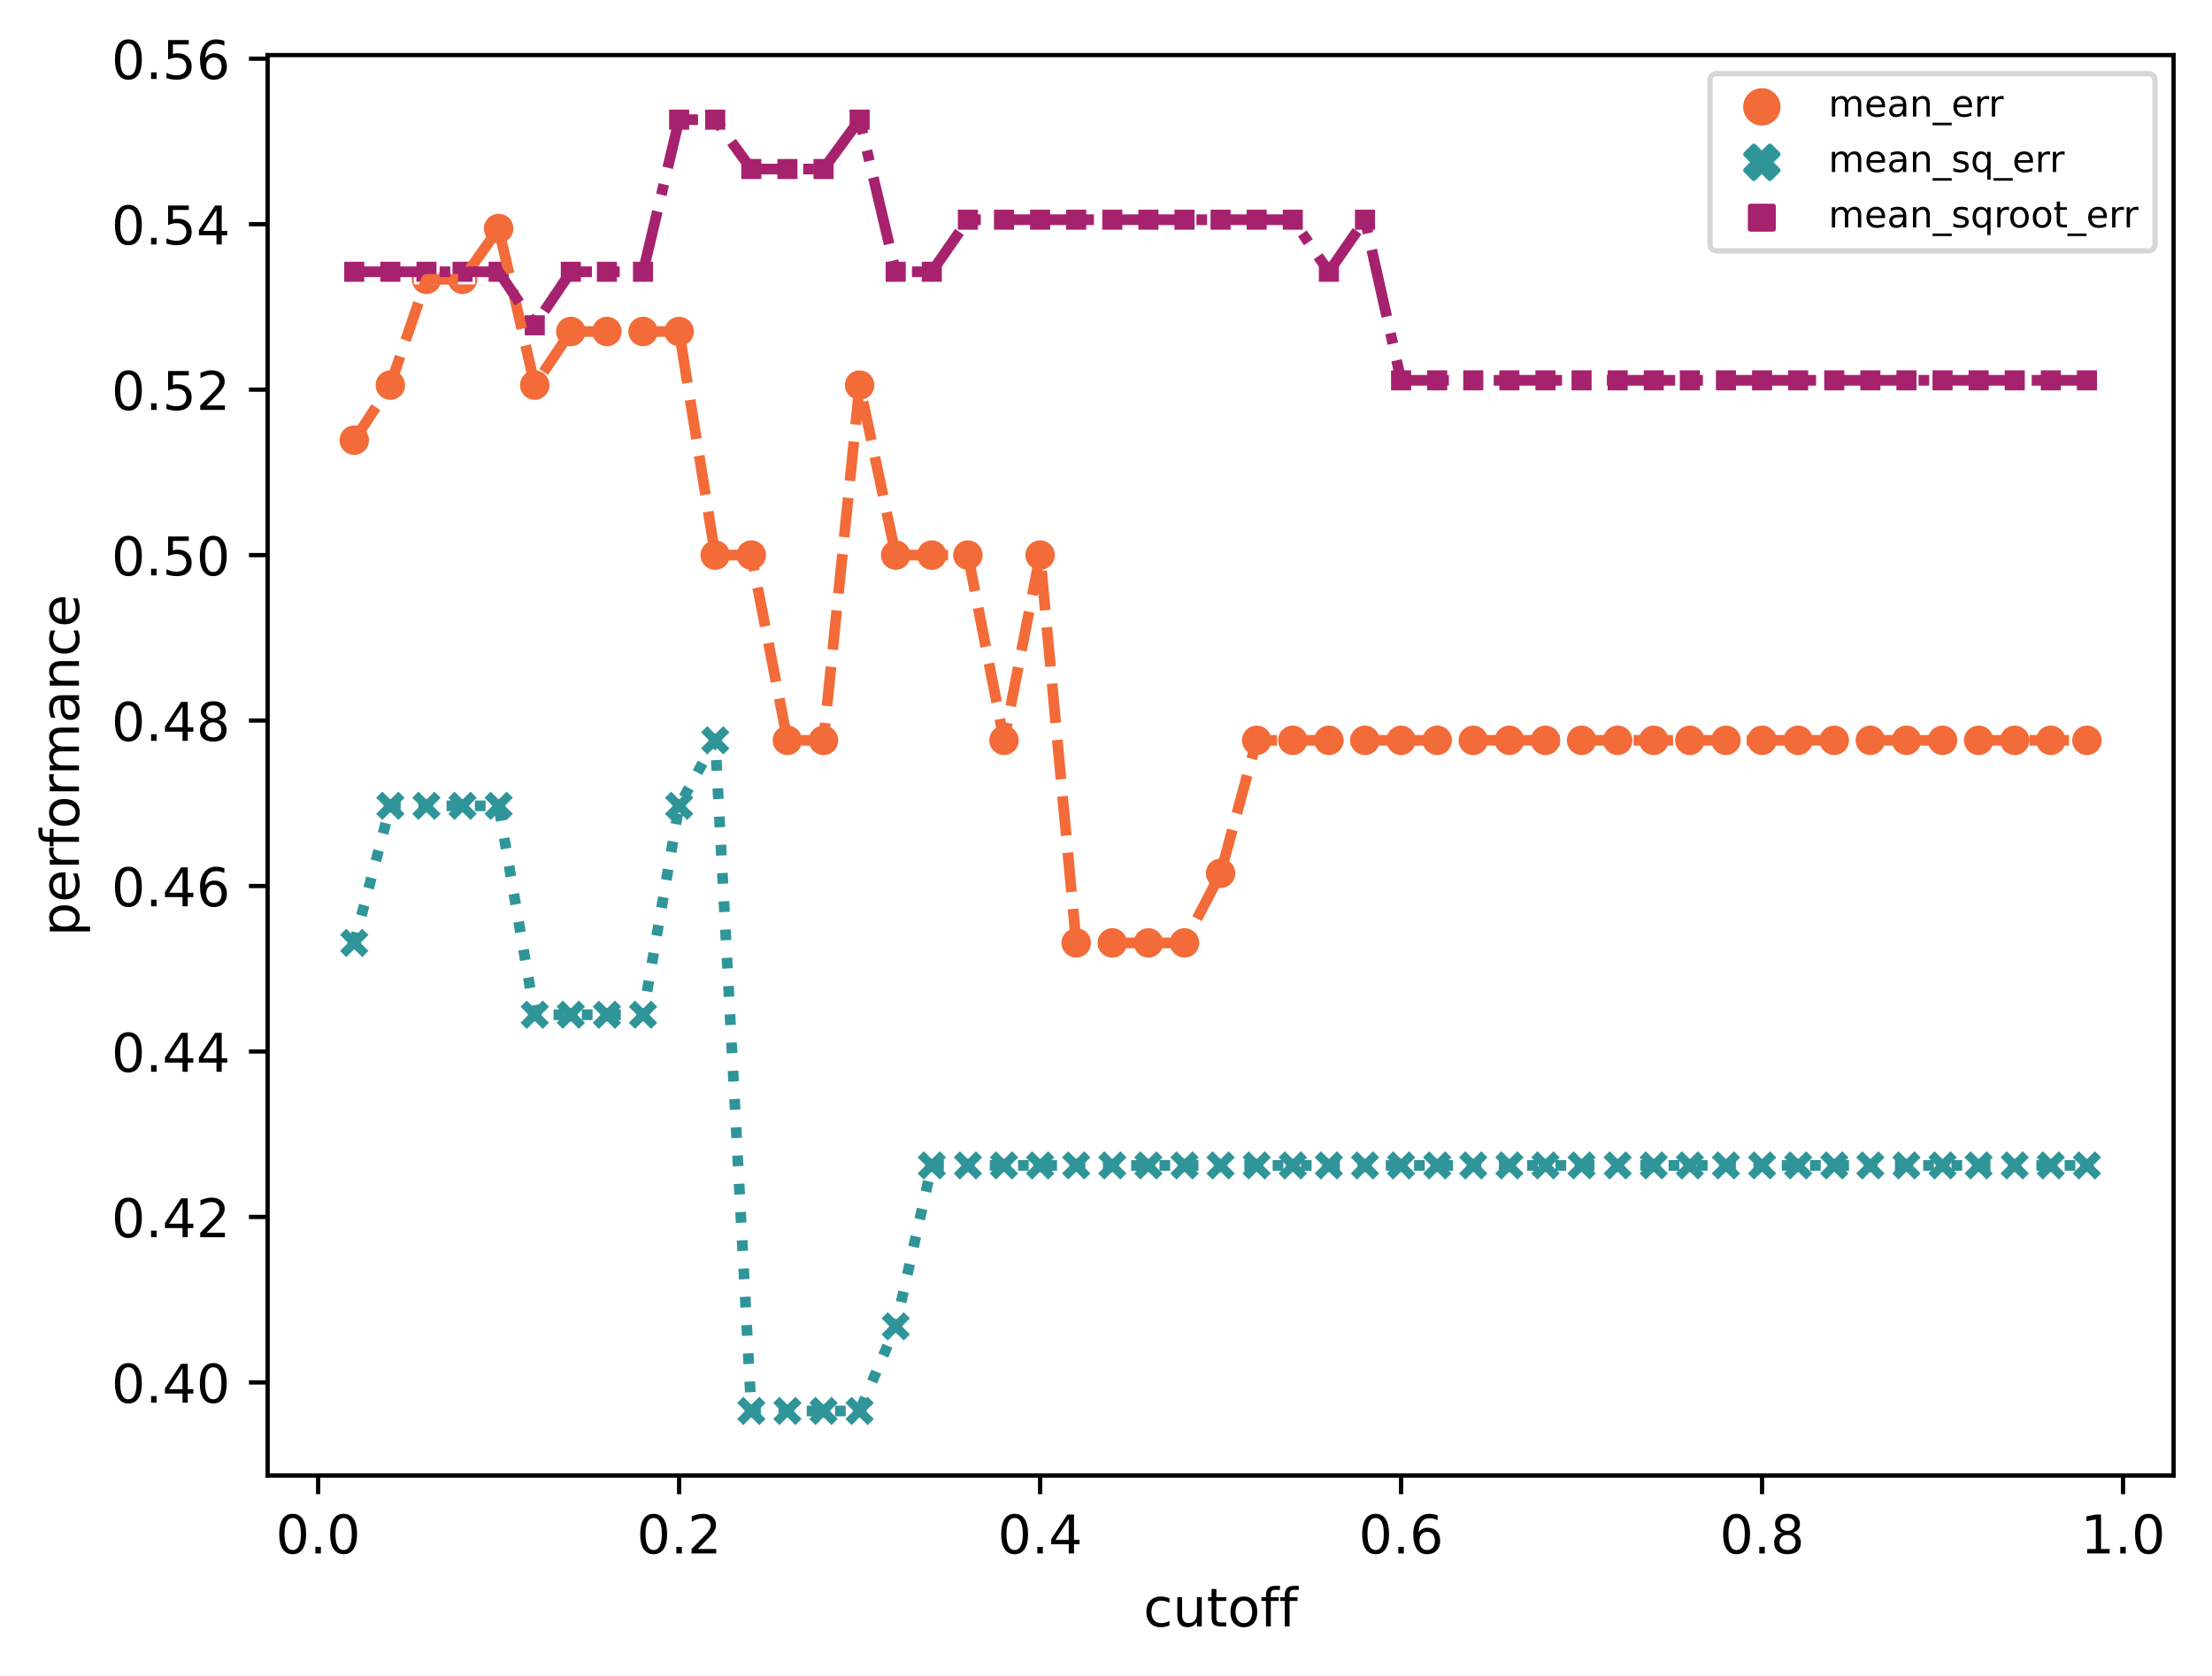 <?xml version="1.0" encoding="utf-8" standalone="no"?>
<!DOCTYPE svg PUBLIC "-//W3C//DTD SVG 1.1//EN"
  "http://www.w3.org/Graphics/SVG/1.1/DTD/svg11.dtd">
<!-- Created with matplotlib (https://matplotlib.org/) -->
<svg height="313.992pt" version="1.1" viewBox="0 0 414.464 313.992" width="414.464pt" xmlns="http://www.w3.org/2000/svg" xmlns:xlink="http://www.w3.org/1999/xlink">
 <defs>
  <style type="text/css">*{stroke-linecap:butt;stroke-linejoin:round;}</style>
 </defs>
 <g id="figure_1">
  <g id="patch_1">
   <path d="M 0 313.992 
L 414.464 313.992 
L 414.464 0 
L 0 0 
z
" style="fill:#ffffff;"/>
  </g>
  <g id="axes_1">
   <g id="patch_2">
    <path d="M 50.144 276.436 
L 407.264 276.436 
L 407.264 10.324 
L 50.144 10.324 
z
" style="fill:#ffffff;"/>
   </g>
   <g id="PathCollection_1">
    <path clip-path="url(#p83269cf74a)" d="M 66.376 85.47 
C 67.172 85.47 67.935 85.154 68.498 84.592 
C 69.06 84.029 69.376 83.266 69.376 82.47 
C 69.376 81.675 69.06 80.912 68.498 80.349 
C 67.935 79.786 67.172 79.47 66.376 79.47 
C 65.581 79.47 64.818 79.786 64.255 80.349 
C 63.693 80.912 63.376 81.675 63.376 82.47 
C 63.376 83.266 63.693 84.029 64.255 84.592 
C 64.818 85.154 65.581 85.47 66.376 85.47 
z
" style="fill:#f26b38;stroke:#ffffff;stroke-width:0.48;"/>
    <path clip-path="url(#p83269cf74a)" d="M 73.14 75.149 
C 73.936 75.149 74.699 74.833 75.261 74.27 
C 75.824 73.708 76.14 72.945 76.14 72.149 
C 76.14 71.353 75.824 70.59 75.261 70.028 
C 74.699 69.465 73.936 69.149 73.14 69.149 
C 72.345 69.149 71.581 69.465 71.019 70.028 
C 70.456 70.59 70.14 71.353 70.14 72.149 
C 70.14 72.945 70.456 73.708 71.019 74.27 
C 71.581 74.833 72.345 75.149 73.14 75.149 
z
" style="fill:#f26b38;stroke:#ffffff;stroke-width:0.48;"/>
    <path clip-path="url(#p83269cf74a)" d="M 79.904 55.332 
C 80.699 55.332 81.462 55.016 82.025 54.453 
C 82.588 53.891 82.904 53.128 82.904 52.332 
C 82.904 51.536 82.588 50.773 82.025 50.211 
C 81.462 49.648 80.699 49.332 79.904 49.332 
C 79.108 49.332 78.345 49.648 77.782 50.211 
C 77.22 50.773 76.904 51.536 76.904 52.332 
C 76.904 53.128 77.22 53.891 77.782 54.453 
C 78.345 55.016 79.108 55.332 79.904 55.332 
z
" style="fill:#f26b38;stroke:#ffffff;stroke-width:0.48;"/>
    <path clip-path="url(#p83269cf74a)" d="M 86.667 55.332 
C 87.463 55.332 88.226 55.016 88.789 54.453 
C 89.351 53.891 89.667 53.128 89.667 52.332 
C 89.667 51.536 89.351 50.773 88.789 50.211 
C 88.226 49.648 87.463 49.332 86.667 49.332 
C 85.872 49.332 85.109 49.648 84.546 50.211 
C 83.983 50.773 83.667 51.536 83.667 52.332 
C 83.667 53.128 83.983 53.891 84.546 54.453 
C 85.109 55.016 85.872 55.332 86.667 55.332 
z
" style="fill:#f26b38;stroke:#ffffff;stroke-width:0.48;"/>
    <path clip-path="url(#p83269cf74a)" d="M 93.431 45.815 
C 94.227 45.815 94.99 45.498 95.552 44.936 
C 96.115 44.373 96.431 43.61 96.431 42.815 
C 96.431 42.019 96.115 41.256 95.552 40.693 
C 94.99 40.131 94.227 39.815 93.431 39.815 
C 92.635 39.815 91.872 40.131 91.31 40.693 
C 90.747 41.256 90.431 42.019 90.431 42.815 
C 90.431 43.61 90.747 44.373 91.31 44.936 
C 91.872 45.498 92.635 45.815 93.431 45.815 
z
" style="fill:#f26b38;stroke:#ffffff;stroke-width:0.48;"/>
    <path clip-path="url(#p83269cf74a)" d="M 100.195 75.149 
C 100.99 75.149 101.753 74.833 102.316 74.27 
C 102.879 73.708 103.195 72.945 103.195 72.149 
C 103.195 71.353 102.879 70.59 102.316 70.028 
C 101.753 69.465 100.99 69.149 100.195 69.149 
C 99.399 69.149 98.636 69.465 98.073 70.028 
C 97.511 70.59 97.195 71.353 97.195 72.149 
C 97.195 72.945 97.511 73.708 98.073 74.27 
C 98.636 74.833 99.399 75.149 100.195 75.149 
z
" style="fill:#f26b38;stroke:#ffffff;stroke-width:0.48;"/>
    <path clip-path="url(#p83269cf74a)" d="M 106.958 65.107 
C 107.754 65.107 108.517 64.79 109.08 64.228 
C 109.642 63.665 109.958 62.902 109.958 62.107 
C 109.958 61.311 109.642 60.548 109.08 59.985 
C 108.517 59.423 107.754 59.107 106.958 59.107 
C 106.163 59.107 105.4 59.423 104.837 59.985 
C 104.274 60.548 103.958 61.311 103.958 62.107 
C 103.958 62.902 104.274 63.665 104.837 64.228 
C 105.4 64.79 106.163 65.107 106.958 65.107 
z
" style="fill:#f26b38;stroke:#ffffff;stroke-width:0.48;"/>
    <path clip-path="url(#p83269cf74a)" d="M 113.722 65.107 
C 114.518 65.107 115.281 64.79 115.843 64.228 
C 116.406 63.665 116.722 62.902 116.722 62.107 
C 116.722 61.311 116.406 60.548 115.843 59.985 
C 115.281 59.423 114.518 59.107 113.722 59.107 
C 112.926 59.107 112.163 59.423 111.601 59.985 
C 111.038 60.548 110.722 61.311 110.722 62.107 
C 110.722 62.902 111.038 63.665 111.601 64.228 
C 112.163 64.79 112.926 65.107 113.722 65.107 
z
" style="fill:#f26b38;stroke:#ffffff;stroke-width:0.48;"/>
    <path clip-path="url(#p83269cf74a)" d="M 120.486 65.107 
C 121.281 65.107 122.044 64.79 122.607 64.228 
C 123.169 63.665 123.486 62.902 123.486 62.107 
C 123.486 61.311 123.169 60.548 122.607 59.985 
C 122.044 59.423 121.281 59.107 120.486 59.107 
C 119.69 59.107 118.927 59.423 118.364 59.985 
C 117.802 60.548 117.486 61.311 117.486 62.107 
C 117.486 62.902 117.802 63.665 118.364 64.228 
C 118.927 64.79 119.69 65.107 120.486 65.107 
z
" style="fill:#f26b38;stroke:#ffffff;stroke-width:0.48;"/>
    <path clip-path="url(#p83269cf74a)" d="M 127.249 65.107 
C 128.045 65.107 128.808 64.79 129.371 64.228 
C 129.933 63.665 130.249 62.902 130.249 62.107 
C 130.249 61.311 129.933 60.548 129.371 59.985 
C 128.808 59.423 128.045 59.107 127.249 59.107 
C 126.454 59.107 125.69 59.423 125.128 59.985 
C 124.565 60.548 124.249 61.311 124.249 62.107 
C 124.249 62.902 124.565 63.665 125.128 64.228 
C 125.69 64.79 126.454 65.107 127.249 65.107 
z
" style="fill:#f26b38;stroke:#ffffff;stroke-width:0.48;"/>
    <path clip-path="url(#p83269cf74a)" d="M 134.013 106.998 
C 134.808 106.998 135.572 106.682 136.134 106.119 
C 136.697 105.557 137.013 104.793 137.013 103.998 
C 137.013 103.202 136.697 102.439 136.134 101.876 
C 135.572 101.314 134.808 100.998 134.013 100.998 
C 133.217 100.998 132.454 101.314 131.892 101.876 
C 131.329 102.439 131.013 103.202 131.013 103.998 
C 131.013 104.793 131.329 105.557 131.892 106.119 
C 132.454 106.682 133.217 106.998 134.013 106.998 
z
" style="fill:#f26b38;stroke:#ffffff;stroke-width:0.48;"/>
    <path clip-path="url(#p83269cf74a)" d="M 140.776 106.998 
C 141.572 106.998 142.335 106.682 142.898 106.119 
C 143.46 105.557 143.776 104.793 143.776 103.998 
C 143.776 103.202 143.46 102.439 142.898 101.876 
C 142.335 101.314 141.572 100.998 140.776 100.998 
C 139.981 100.998 139.218 101.314 138.655 101.876 
C 138.093 102.439 137.776 103.202 137.776 103.998 
C 137.776 104.793 138.093 105.557 138.655 106.119 
C 139.218 106.682 139.981 106.998 140.776 106.998 
z
" style="fill:#f26b38;stroke:#ffffff;stroke-width:0.48;"/>
    <path clip-path="url(#p83269cf74a)" d="M 147.54 141.699 
C 148.336 141.699 149.099 141.383 149.661 140.82 
C 150.224 140.257 150.54 139.494 150.54 138.699 
C 150.54 137.903 150.224 137.14 149.661 136.577 
C 149.099 136.015 148.336 135.699 147.54 135.699 
C 146.745 135.699 145.981 136.015 145.419 136.577 
C 144.856 137.14 144.54 137.903 144.54 138.699 
C 144.54 139.494 144.856 140.257 145.419 140.82 
C 145.981 141.383 146.745 141.699 147.54 141.699 
z
" style="fill:#f26b38;stroke:#ffffff;stroke-width:0.48;"/>
    <path clip-path="url(#p83269cf74a)" d="M 154.304 141.699 
C 155.099 141.699 155.862 141.383 156.425 140.82 
C 156.988 140.257 157.304 139.494 157.304 138.699 
C 157.304 137.903 156.988 137.14 156.425 136.577 
C 155.862 136.015 155.099 135.699 154.304 135.699 
C 153.508 135.699 152.745 136.015 152.182 136.577 
C 151.62 137.14 151.304 137.903 151.304 138.699 
C 151.304 139.494 151.62 140.257 152.182 140.82 
C 152.745 141.383 153.508 141.699 154.304 141.699 
z
" style="fill:#f26b38;stroke:#ffffff;stroke-width:0.48;"/>
    <path clip-path="url(#p83269cf74a)" d="M 161.067 75.149 
C 161.863 75.149 162.626 74.833 163.189 74.27 
C 163.751 73.708 164.067 72.945 164.067 72.149 
C 164.067 71.353 163.751 70.59 163.189 70.028 
C 162.626 69.465 161.863 69.149 161.067 69.149 
C 160.272 69.149 159.509 69.465 158.946 70.028 
C 158.383 70.59 158.067 71.353 158.067 72.149 
C 158.067 72.945 158.383 73.708 158.946 74.27 
C 159.509 74.833 160.272 75.149 161.067 75.149 
z
" style="fill:#f26b38;stroke:#ffffff;stroke-width:0.48;"/>
    <path clip-path="url(#p83269cf74a)" d="M 167.831 106.998 
C 168.627 106.998 169.39 106.682 169.952 106.119 
C 170.515 105.557 170.831 104.793 170.831 103.998 
C 170.831 103.202 170.515 102.439 169.952 101.876 
C 169.39 101.314 168.627 100.998 167.831 100.998 
C 167.035 100.998 166.272 101.314 165.71 101.876 
C 165.147 102.439 164.831 103.202 164.831 103.998 
C 164.831 104.793 165.147 105.557 165.71 106.119 
C 166.272 106.682 167.035 106.998 167.831 106.998 
z
" style="fill:#f26b38;stroke:#ffffff;stroke-width:0.48;"/>
    <path clip-path="url(#p83269cf74a)" d="M 174.595 106.998 
C 175.39 106.998 176.153 106.682 176.716 106.119 
C 177.279 105.557 177.595 104.793 177.595 103.998 
C 177.595 103.202 177.279 102.439 176.716 101.876 
C 176.153 101.314 175.39 100.998 174.595 100.998 
C 173.799 100.998 173.036 101.314 172.473 101.876 
C 171.911 102.439 171.595 103.202 171.595 103.998 
C 171.595 104.793 171.911 105.557 172.473 106.119 
C 173.036 106.682 173.799 106.998 174.595 106.998 
z
" style="fill:#f26b38;stroke:#ffffff;stroke-width:0.48;"/>
    <path clip-path="url(#p83269cf74a)" d="M 181.358 106.998 
C 182.154 106.998 182.917 106.682 183.48 106.119 
C 184.042 105.557 184.358 104.793 184.358 103.998 
C 184.358 103.202 184.042 102.439 183.48 101.876 
C 182.917 101.314 182.154 100.998 181.358 100.998 
C 180.563 100.998 179.8 101.314 179.237 101.876 
C 178.674 102.439 178.358 103.202 178.358 103.998 
C 178.358 104.793 178.674 105.557 179.237 106.119 
C 179.8 106.682 180.563 106.998 181.358 106.998 
z
" style="fill:#f26b38;stroke:#ffffff;stroke-width:0.48;"/>
    <path clip-path="url(#p83269cf74a)" d="M 188.122 141.699 
C 188.918 141.699 189.681 141.383 190.243 140.82 
C 190.806 140.257 191.122 139.494 191.122 138.699 
C 191.122 137.903 190.806 137.14 190.243 136.577 
C 189.681 136.015 188.918 135.699 188.122 135.699 
C 187.326 135.699 186.563 136.015 186.001 136.577 
C 185.438 137.14 185.122 137.903 185.122 138.699 
C 185.122 139.494 185.438 140.257 186.001 140.82 
C 186.563 141.383 187.326 141.699 188.122 141.699 
z
" style="fill:#f26b38;stroke:#ffffff;stroke-width:0.48;"/>
    <path clip-path="url(#p83269cf74a)" d="M 194.886 106.998 
C 195.681 106.998 196.444 106.682 197.007 106.119 
C 197.569 105.557 197.886 104.793 197.886 103.998 
C 197.886 103.202 197.569 102.439 197.007 101.876 
C 196.444 101.314 195.681 100.998 194.886 100.998 
C 194.09 100.998 193.327 101.314 192.764 101.876 
C 192.202 102.439 191.886 103.202 191.886 103.998 
C 191.886 104.793 192.202 105.557 192.764 106.119 
C 193.327 106.682 194.09 106.998 194.886 106.998 
z
" style="fill:#f26b38;stroke:#ffffff;stroke-width:0.48;"/>
    <path clip-path="url(#p83269cf74a)" d="M 201.649 179.653 
C 202.445 179.653 203.208 179.337 203.771 178.774 
C 204.333 178.212 204.649 177.448 204.649 176.653 
C 204.649 175.857 204.333 175.094 203.771 174.532 
C 203.208 173.969 202.445 173.653 201.649 173.653 
C 200.854 173.653 200.09 173.969 199.528 174.532 
C 198.965 175.094 198.649 175.857 198.649 176.653 
C 198.649 177.448 198.965 178.212 199.528 178.774 
C 200.09 179.337 200.854 179.653 201.649 179.653 
z
" style="fill:#f26b38;stroke:#ffffff;stroke-width:0.48;"/>
    <path clip-path="url(#p83269cf74a)" d="M 208.413 179.653 
C 209.208 179.653 209.972 179.337 210.534 178.774 
C 211.097 178.212 211.413 177.448 211.413 176.653 
C 211.413 175.857 211.097 175.094 210.534 174.532 
C 209.972 173.969 209.208 173.653 208.413 173.653 
C 207.617 173.653 206.854 173.969 206.292 174.532 
C 205.729 175.094 205.413 175.857 205.413 176.653 
C 205.413 177.448 205.729 178.212 206.292 178.774 
C 206.854 179.337 207.617 179.653 208.413 179.653 
z
" style="fill:#f26b38;stroke:#ffffff;stroke-width:0.48;"/>
    <path clip-path="url(#p83269cf74a)" d="M 215.176 179.653 
C 215.972 179.653 216.735 179.337 217.298 178.774 
C 217.86 178.212 218.176 177.448 218.176 176.653 
C 218.176 175.857 217.86 175.094 217.298 174.532 
C 216.735 173.969 215.972 173.653 215.176 173.653 
C 214.381 173.653 213.618 173.969 213.055 174.532 
C 212.493 175.094 212.176 175.857 212.176 176.653 
C 212.176 177.448 212.493 178.212 213.055 178.774 
C 213.618 179.337 214.381 179.653 215.176 179.653 
z
" style="fill:#f26b38;stroke:#ffffff;stroke-width:0.48;"/>
    <path clip-path="url(#p83269cf74a)" d="M 221.94 179.653 
C 222.736 179.653 223.499 179.337 224.061 178.774 
C 224.624 178.212 224.94 177.448 224.94 176.653 
C 224.94 175.857 224.624 175.094 224.061 174.532 
C 223.499 173.969 222.736 173.653 221.94 173.653 
C 221.145 173.653 220.381 173.969 219.819 174.532 
C 219.256 175.094 218.94 175.857 218.94 176.653 
C 218.94 177.448 219.256 178.212 219.819 178.774 
C 220.381 179.337 221.145 179.653 221.94 179.653 
z
" style="fill:#f26b38;stroke:#ffffff;stroke-width:0.48;"/>
    <path clip-path="url(#p83269cf74a)" d="M 228.704 166.612 
C 229.499 166.612 230.262 166.296 230.825 165.734 
C 231.388 165.171 231.704 164.408 231.704 163.612 
C 231.704 162.817 231.388 162.053 230.825 161.491 
C 230.262 160.928 229.499 160.612 228.704 160.612 
C 227.908 160.612 227.145 160.928 226.582 161.491 
C 226.02 162.053 225.704 162.817 225.704 163.612 
C 225.704 164.408 226.02 165.171 226.582 165.734 
C 227.145 166.296 227.908 166.612 228.704 166.612 
z
" style="fill:#f26b38;stroke:#ffffff;stroke-width:0.48;"/>
    <path clip-path="url(#p83269cf74a)" d="M 235.467 141.699 
C 236.263 141.699 237.026 141.383 237.589 140.82 
C 238.151 140.257 238.467 139.494 238.467 138.699 
C 238.467 137.903 238.151 137.14 237.589 136.577 
C 237.026 136.015 236.263 135.699 235.467 135.699 
C 234.672 135.699 233.909 136.015 233.346 136.577 
C 232.783 137.14 232.467 137.903 232.467 138.699 
C 232.467 139.494 232.783 140.257 233.346 140.82 
C 233.909 141.383 234.672 141.699 235.467 141.699 
z
" style="fill:#f26b38;stroke:#ffffff;stroke-width:0.48;"/>
    <path clip-path="url(#p83269cf74a)" d="M 242.231 141.699 
C 243.027 141.699 243.79 141.383 244.352 140.82 
C 244.915 140.257 245.231 139.494 245.231 138.699 
C 245.231 137.903 244.915 137.14 244.352 136.577 
C 243.79 136.015 243.027 135.699 242.231 135.699 
C 241.435 135.699 240.672 136.015 240.11 136.577 
C 239.547 137.14 239.231 137.903 239.231 138.699 
C 239.231 139.494 239.547 140.257 240.11 140.82 
C 240.672 141.383 241.435 141.699 242.231 141.699 
z
" style="fill:#f26b38;stroke:#ffffff;stroke-width:0.48;"/>
    <path clip-path="url(#p83269cf74a)" d="M 248.995 141.699 
C 249.79 141.699 250.553 141.383 251.116 140.82 
C 251.679 140.257 251.995 139.494 251.995 138.699 
C 251.995 137.903 251.679 137.14 251.116 136.577 
C 250.553 136.015 249.79 135.699 248.995 135.699 
C 248.199 135.699 247.436 136.015 246.873 136.577 
C 246.311 137.14 245.995 137.903 245.995 138.699 
C 245.995 139.494 246.311 140.257 246.873 140.82 
C 247.436 141.383 248.199 141.699 248.995 141.699 
z
" style="fill:#f26b38;stroke:#ffffff;stroke-width:0.48;"/>
    <path clip-path="url(#p83269cf74a)" d="M 255.758 141.699 
C 256.554 141.699 257.317 141.383 257.88 140.82 
C 258.442 140.257 258.758 139.494 258.758 138.699 
C 258.758 137.903 258.442 137.14 257.88 136.577 
C 257.317 136.015 256.554 135.699 255.758 135.699 
C 254.963 135.699 254.2 136.015 253.637 136.577 
C 253.074 137.14 252.758 137.903 252.758 138.699 
C 252.758 139.494 253.074 140.257 253.637 140.82 
C 254.2 141.383 254.963 141.699 255.758 141.699 
z
" style="fill:#f26b38;stroke:#ffffff;stroke-width:0.48;"/>
    <path clip-path="url(#p83269cf74a)" d="M 262.522 141.699 
C 263.318 141.699 264.081 141.383 264.643 140.82 
C 265.206 140.257 265.522 139.494 265.522 138.699 
C 265.522 137.903 265.206 137.14 264.643 136.577 
C 264.081 136.015 263.318 135.699 262.522 135.699 
C 261.726 135.699 260.963 136.015 260.401 136.577 
C 259.838 137.14 259.522 137.903 259.522 138.699 
C 259.522 139.494 259.838 140.257 260.401 140.82 
C 260.963 141.383 261.726 141.699 262.522 141.699 
z
" style="fill:#f26b38;stroke:#ffffff;stroke-width:0.48;"/>
    <path clip-path="url(#p83269cf74a)" d="M 269.286 141.699 
C 270.081 141.699 270.844 141.383 271.407 140.82 
C 271.969 140.257 272.286 139.494 272.286 138.699 
C 272.286 137.903 271.969 137.14 271.407 136.577 
C 270.844 136.015 270.081 135.699 269.286 135.699 
C 268.49 135.699 267.727 136.015 267.164 136.577 
C 266.602 137.14 266.286 137.903 266.286 138.699 
C 266.286 139.494 266.602 140.257 267.164 140.82 
C 267.727 141.383 268.49 141.699 269.286 141.699 
z
" style="fill:#f26b38;stroke:#ffffff;stroke-width:0.48;"/>
    <path clip-path="url(#p83269cf74a)" d="M 276.049 141.699 
C 276.845 141.699 277.608 141.383 278.171 140.82 
C 278.733 140.257 279.049 139.494 279.049 138.699 
C 279.049 137.903 278.733 137.14 278.171 136.577 
C 277.608 136.015 276.845 135.699 276.049 135.699 
C 275.254 135.699 274.49 136.015 273.928 136.577 
C 273.365 137.14 273.049 137.903 273.049 138.699 
C 273.049 139.494 273.365 140.257 273.928 140.82 
C 274.49 141.383 275.254 141.699 276.049 141.699 
z
" style="fill:#f26b38;stroke:#ffffff;stroke-width:0.48;"/>
    <path clip-path="url(#p83269cf74a)" d="M 282.813 141.699 
C 283.608 141.699 284.372 141.383 284.934 140.82 
C 285.497 140.257 285.813 139.494 285.813 138.699 
C 285.813 137.903 285.497 137.14 284.934 136.577 
C 284.372 136.015 283.608 135.699 282.813 135.699 
C 282.017 135.699 281.254 136.015 280.692 136.577 
C 280.129 137.14 279.813 137.903 279.813 138.699 
C 279.813 139.494 280.129 140.257 280.692 140.82 
C 281.254 141.383 282.017 141.699 282.813 141.699 
z
" style="fill:#f26b38;stroke:#ffffff;stroke-width:0.48;"/>
    <path clip-path="url(#p83269cf74a)" d="M 289.576 141.699 
C 290.372 141.699 291.135 141.383 291.698 140.82 
C 292.26 140.257 292.576 139.494 292.576 138.699 
C 292.576 137.903 292.26 137.14 291.698 136.577 
C 291.135 136.015 290.372 135.699 289.576 135.699 
C 288.781 135.699 288.018 136.015 287.455 136.577 
C 286.893 137.14 286.576 137.903 286.576 138.699 
C 286.576 139.494 286.893 140.257 287.455 140.82 
C 288.018 141.383 288.781 141.699 289.576 141.699 
z
" style="fill:#f26b38;stroke:#ffffff;stroke-width:0.48;"/>
    <path clip-path="url(#p83269cf74a)" d="M 296.34 141.699 
C 297.136 141.699 297.899 141.383 298.461 140.82 
C 299.024 140.257 299.34 139.494 299.34 138.699 
C 299.34 137.903 299.024 137.14 298.461 136.577 
C 297.899 136.015 297.136 135.699 296.34 135.699 
C 295.545 135.699 294.781 136.015 294.219 136.577 
C 293.656 137.14 293.34 137.903 293.34 138.699 
C 293.34 139.494 293.656 140.257 294.219 140.82 
C 294.781 141.383 295.545 141.699 296.34 141.699 
z
" style="fill:#f26b38;stroke:#ffffff;stroke-width:0.48;"/>
    <path clip-path="url(#p83269cf74a)" d="M 303.104 141.699 
C 303.899 141.699 304.662 141.383 305.225 140.82 
C 305.788 140.257 306.104 139.494 306.104 138.699 
C 306.104 137.903 305.788 137.14 305.225 136.577 
C 304.662 136.015 303.899 135.699 303.104 135.699 
C 302.308 135.699 301.545 136.015 300.982 136.577 
C 300.42 137.14 300.104 137.903 300.104 138.699 
C 300.104 139.494 300.42 140.257 300.982 140.82 
C 301.545 141.383 302.308 141.699 303.104 141.699 
z
" style="fill:#f26b38;stroke:#ffffff;stroke-width:0.48;"/>
    <path clip-path="url(#p83269cf74a)" d="M 309.867 141.699 
C 310.663 141.699 311.426 141.383 311.989 140.82 
C 312.551 140.257 312.867 139.494 312.867 138.699 
C 312.867 137.903 312.551 137.14 311.989 136.577 
C 311.426 136.015 310.663 135.699 309.867 135.699 
C 309.072 135.699 308.309 136.015 307.746 136.577 
C 307.183 137.14 306.867 137.903 306.867 138.699 
C 306.867 139.494 307.183 140.257 307.746 140.82 
C 308.309 141.383 309.072 141.699 309.867 141.699 
z
" style="fill:#f26b38;stroke:#ffffff;stroke-width:0.48;"/>
    <path clip-path="url(#p83269cf74a)" d="M 316.631 141.699 
C 317.427 141.699 318.19 141.383 318.752 140.82 
C 319.315 140.257 319.631 139.494 319.631 138.699 
C 319.631 137.903 319.315 137.14 318.752 136.577 
C 318.19 136.015 317.427 135.699 316.631 135.699 
C 315.835 135.699 315.072 136.015 314.51 136.577 
C 313.947 137.14 313.631 137.903 313.631 138.699 
C 313.631 139.494 313.947 140.257 314.51 140.82 
C 315.072 141.383 315.835 141.699 316.631 141.699 
z
" style="fill:#f26b38;stroke:#ffffff;stroke-width:0.48;"/>
    <path clip-path="url(#p83269cf74a)" d="M 323.395 141.699 
C 324.19 141.699 324.953 141.383 325.516 140.82 
C 326.079 140.257 326.395 139.494 326.395 138.699 
C 326.395 137.903 326.079 137.14 325.516 136.577 
C 324.953 136.015 324.19 135.699 323.395 135.699 
C 322.599 135.699 321.836 136.015 321.273 136.577 
C 320.711 137.14 320.395 137.903 320.395 138.699 
C 320.395 139.494 320.711 140.257 321.273 140.82 
C 321.836 141.383 322.599 141.699 323.395 141.699 
z
" style="fill:#f26b38;stroke:#ffffff;stroke-width:0.48;"/>
    <path clip-path="url(#p83269cf74a)" d="M 330.158 141.699 
C 330.954 141.699 331.717 141.383 332.28 140.82 
C 332.842 140.257 333.158 139.494 333.158 138.699 
C 333.158 137.903 332.842 137.14 332.28 136.577 
C 331.717 136.015 330.954 135.699 330.158 135.699 
C 329.363 135.699 328.6 136.015 328.037 136.577 
C 327.474 137.14 327.158 137.903 327.158 138.699 
C 327.158 139.494 327.474 140.257 328.037 140.82 
C 328.6 141.383 329.363 141.699 330.158 141.699 
z
" style="fill:#f26b38;stroke:#ffffff;stroke-width:0.48;"/>
    <path clip-path="url(#p83269cf74a)" d="M 336.922 141.699 
C 337.718 141.699 338.481 141.383 339.043 140.82 
C 339.606 140.257 339.922 139.494 339.922 138.699 
C 339.922 137.903 339.606 137.14 339.043 136.577 
C 338.481 136.015 337.718 135.699 336.922 135.699 
C 336.126 135.699 335.363 136.015 334.801 136.577 
C 334.238 137.14 333.922 137.903 333.922 138.699 
C 333.922 139.494 334.238 140.257 334.801 140.82 
C 335.363 141.383 336.126 141.699 336.922 141.699 
z
" style="fill:#f26b38;stroke:#ffffff;stroke-width:0.48;"/>
    <path clip-path="url(#p83269cf74a)" d="M 343.686 141.699 
C 344.481 141.699 345.244 141.383 345.807 140.82 
C 346.369 140.257 346.686 139.494 346.686 138.699 
C 346.686 137.903 346.369 137.14 345.807 136.577 
C 345.244 136.015 344.481 135.699 343.686 135.699 
C 342.89 135.699 342.127 136.015 341.564 136.577 
C 341.002 137.14 340.686 137.903 340.686 138.699 
C 340.686 139.494 341.002 140.257 341.564 140.82 
C 342.127 141.383 342.89 141.699 343.686 141.699 
z
" style="fill:#f26b38;stroke:#ffffff;stroke-width:0.48;"/>
    <path clip-path="url(#p83269cf74a)" d="M 350.449 141.699 
C 351.245 141.699 352.008 141.383 352.571 140.82 
C 353.133 140.257 353.449 139.494 353.449 138.699 
C 353.449 137.903 353.133 137.14 352.571 136.577 
C 352.008 136.015 351.245 135.699 350.449 135.699 
C 349.654 135.699 348.89 136.015 348.328 136.577 
C 347.765 137.14 347.449 137.903 347.449 138.699 
C 347.449 139.494 347.765 140.257 348.328 140.82 
C 348.89 141.383 349.654 141.699 350.449 141.699 
z
" style="fill:#f26b38;stroke:#ffffff;stroke-width:0.48;"/>
    <path clip-path="url(#p83269cf74a)" d="M 357.213 141.699 
C 358.008 141.699 358.772 141.383 359.334 140.82 
C 359.897 140.257 360.213 139.494 360.213 138.699 
C 360.213 137.903 359.897 137.14 359.334 136.577 
C 358.772 136.015 358.008 135.699 357.213 135.699 
C 356.417 135.699 355.654 136.015 355.092 136.577 
C 354.529 137.14 354.213 137.903 354.213 138.699 
C 354.213 139.494 354.529 140.257 355.092 140.82 
C 355.654 141.383 356.417 141.699 357.213 141.699 
z
" style="fill:#f26b38;stroke:#ffffff;stroke-width:0.48;"/>
    <path clip-path="url(#p83269cf74a)" d="M 363.976 141.699 
C 364.772 141.699 365.535 141.383 366.098 140.82 
C 366.66 140.257 366.976 139.494 366.976 138.699 
C 366.976 137.903 366.66 137.14 366.098 136.577 
C 365.535 136.015 364.772 135.699 363.976 135.699 
C 363.181 135.699 362.418 136.015 361.855 136.577 
C 361.293 137.14 360.976 137.903 360.976 138.699 
C 360.976 139.494 361.293 140.257 361.855 140.82 
C 362.418 141.383 363.181 141.699 363.976 141.699 
z
" style="fill:#f26b38;stroke:#ffffff;stroke-width:0.48;"/>
    <path clip-path="url(#p83269cf74a)" d="M 370.74 141.699 
C 371.536 141.699 372.299 141.383 372.861 140.82 
C 373.424 140.257 373.74 139.494 373.74 138.699 
C 373.74 137.903 373.424 137.14 372.861 136.577 
C 372.299 136.015 371.536 135.699 370.74 135.699 
C 369.945 135.699 369.181 136.015 368.619 136.577 
C 368.056 137.14 367.74 137.903 367.74 138.699 
C 367.74 139.494 368.056 140.257 368.619 140.82 
C 369.181 141.383 369.945 141.699 370.74 141.699 
z
" style="fill:#f26b38;stroke:#ffffff;stroke-width:0.48;"/>
    <path clip-path="url(#p83269cf74a)" d="M 377.504 141.699 
C 378.299 141.699 379.062 141.383 379.625 140.82 
C 380.188 140.257 380.504 139.494 380.504 138.699 
C 380.504 137.903 380.188 137.14 379.625 136.577 
C 379.062 136.015 378.299 135.699 377.504 135.699 
C 376.708 135.699 375.945 136.015 375.382 136.577 
C 374.82 137.14 374.504 137.903 374.504 138.699 
C 374.504 139.494 374.82 140.257 375.382 140.82 
C 375.945 141.383 376.708 141.699 377.504 141.699 
z
" style="fill:#f26b38;stroke:#ffffff;stroke-width:0.48;"/>
    <path clip-path="url(#p83269cf74a)" d="M 384.267 141.699 
C 385.063 141.699 385.826 141.383 386.389 140.82 
C 386.951 140.257 387.267 139.494 387.267 138.699 
C 387.267 137.903 386.951 137.14 386.389 136.577 
C 385.826 136.015 385.063 135.699 384.267 135.699 
C 383.472 135.699 382.709 136.015 382.146 136.577 
C 381.583 137.14 381.267 137.903 381.267 138.699 
C 381.267 139.494 381.583 140.257 382.146 140.82 
C 382.709 141.383 383.472 141.699 384.267 141.699 
z
" style="fill:#f26b38;stroke:#ffffff;stroke-width:0.48;"/>
    <path clip-path="url(#p83269cf74a)" d="M 391.031 141.699 
C 391.827 141.699 392.59 141.383 393.152 140.82 
C 393.715 140.257 394.031 139.494 394.031 138.699 
C 394.031 137.903 393.715 137.14 393.152 136.577 
C 392.59 136.015 391.827 135.699 391.031 135.699 
C 390.235 135.699 389.472 136.015 388.91 136.577 
C 388.347 137.14 388.031 137.903 388.031 138.699 
C 388.031 139.494 388.347 140.257 388.91 140.82 
C 389.472 141.383 390.235 141.699 391.031 141.699 
z
" style="fill:#f26b38;stroke:#ffffff;stroke-width:0.48;"/>
    <path clip-path="url(#p83269cf74a)" d="M 64.876 179.653 
L 66.376 178.153 
L 67.876 179.653 
L 69.376 178.153 
L 67.876 176.653 
L 69.376 175.153 
L 67.876 173.653 
L 66.376 175.153 
L 64.876 173.653 
L 63.376 175.153 
L 64.876 176.653 
L 63.376 178.153 
z
" style="fill:#2f9599;stroke:#ffffff;stroke-width:0.48;"/>
    <path clip-path="url(#p83269cf74a)" d="M 71.64 153.967 
L 73.14 152.467 
L 74.64 153.967 
L 76.14 152.467 
L 74.64 150.967 
L 76.14 149.467 
L 74.64 147.967 
L 73.14 149.467 
L 71.64 147.967 
L 70.14 149.467 
L 71.64 150.967 
L 70.14 152.467 
z
" style="fill:#2f9599;stroke:#ffffff;stroke-width:0.48;"/>
    <path clip-path="url(#p83269cf74a)" d="M 78.404 153.967 
L 79.904 152.467 
L 81.404 153.967 
L 82.904 152.467 
L 81.404 150.967 
L 82.904 149.467 
L 81.404 147.967 
L 79.904 149.467 
L 78.404 147.967 
L 76.904 149.467 
L 78.404 150.967 
L 76.904 152.467 
z
" style="fill:#2f9599;stroke:#ffffff;stroke-width:0.48;"/>
    <path clip-path="url(#p83269cf74a)" d="M 85.167 153.967 
L 86.667 152.467 
L 88.167 153.967 
L 89.667 152.467 
L 88.167 150.967 
L 89.667 149.467 
L 88.167 147.967 
L 86.667 149.467 
L 85.167 147.967 
L 83.667 149.467 
L 85.167 150.967 
L 83.667 152.467 
z
" style="fill:#2f9599;stroke:#ffffff;stroke-width:0.48;"/>
    <path clip-path="url(#p83269cf74a)" d="M 91.931 153.967 
L 93.431 152.467 
L 94.931 153.967 
L 96.431 152.467 
L 94.931 150.967 
L 96.431 149.467 
L 94.931 147.967 
L 93.431 149.467 
L 91.931 147.967 
L 90.431 149.467 
L 91.931 150.967 
L 90.431 152.467 
z
" style="fill:#2f9599;stroke:#ffffff;stroke-width:0.48;"/>
    <path clip-path="url(#p83269cf74a)" d="M 98.695 193.108 
L 100.195 191.608 
L 101.695 193.108 
L 103.195 191.608 
L 101.695 190.108 
L 103.195 188.608 
L 101.695 187.108 
L 100.195 188.608 
L 98.695 187.108 
L 97.195 188.608 
L 98.695 190.108 
L 97.195 191.608 
z
" style="fill:#2f9599;stroke:#ffffff;stroke-width:0.48;"/>
    <path clip-path="url(#p83269cf74a)" d="M 105.458 193.108 
L 106.958 191.608 
L 108.458 193.108 
L 109.958 191.608 
L 108.458 190.108 
L 109.958 188.608 
L 108.458 187.108 
L 106.958 188.608 
L 105.458 187.108 
L 103.958 188.608 
L 105.458 190.108 
L 103.958 191.608 
z
" style="fill:#2f9599;stroke:#ffffff;stroke-width:0.48;"/>
    <path clip-path="url(#p83269cf74a)" d="M 112.222 193.108 
L 113.722 191.608 
L 115.222 193.108 
L 116.722 191.608 
L 115.222 190.108 
L 116.722 188.608 
L 115.222 187.108 
L 113.722 188.608 
L 112.222 187.108 
L 110.722 188.608 
L 112.222 190.108 
L 110.722 191.608 
z
" style="fill:#2f9599;stroke:#ffffff;stroke-width:0.48;"/>
    <path clip-path="url(#p83269cf74a)" d="M 118.986 193.108 
L 120.486 191.608 
L 121.986 193.108 
L 123.486 191.608 
L 121.986 190.108 
L 123.486 188.608 
L 121.986 187.108 
L 120.486 188.608 
L 118.986 187.108 
L 117.486 188.608 
L 118.986 190.108 
L 117.486 191.608 
z
" style="fill:#2f9599;stroke:#ffffff;stroke-width:0.48;"/>
    <path clip-path="url(#p83269cf74a)" d="M 125.749 153.967 
L 127.249 152.467 
L 128.749 153.967 
L 130.249 152.467 
L 128.749 150.967 
L 130.249 149.467 
L 128.749 147.967 
L 127.249 149.467 
L 125.749 147.967 
L 124.249 149.467 
L 125.749 150.967 
L 124.249 152.467 
z
" style="fill:#2f9599;stroke:#ffffff;stroke-width:0.48;"/>
    <path clip-path="url(#p83269cf74a)" d="M 132.513 141.699 
L 134.013 140.199 
L 135.513 141.699 
L 137.013 140.199 
L 135.513 138.699 
L 137.013 137.199 
L 135.513 135.699 
L 134.013 137.199 
L 132.513 135.699 
L 131.013 137.199 
L 132.513 138.699 
L 131.013 140.199 
z
" style="fill:#2f9599;stroke:#ffffff;stroke-width:0.48;"/>
    <path clip-path="url(#p83269cf74a)" d="M 139.276 267.34 
L 140.776 265.84 
L 142.276 267.34 
L 143.776 265.84 
L 142.276 264.34 
L 143.776 262.84 
L 142.276 261.34 
L 140.776 262.84 
L 139.276 261.34 
L 137.776 262.84 
L 139.276 264.34 
L 137.776 265.84 
z
" style="fill:#2f9599;stroke:#ffffff;stroke-width:0.48;"/>
    <path clip-path="url(#p83269cf74a)" d="M 146.04 267.34 
L 147.54 265.84 
L 149.04 267.34 
L 150.54 265.84 
L 149.04 264.34 
L 150.54 262.84 
L 149.04 261.34 
L 147.54 262.84 
L 146.04 261.34 
L 144.54 262.84 
L 146.04 264.34 
L 144.54 265.84 
z
" style="fill:#2f9599;stroke:#ffffff;stroke-width:0.48;"/>
    <path clip-path="url(#p83269cf74a)" d="M 152.804 267.34 
L 154.304 265.84 
L 155.804 267.34 
L 157.304 265.84 
L 155.804 264.34 
L 157.304 262.84 
L 155.804 261.34 
L 154.304 262.84 
L 152.804 261.34 
L 151.304 262.84 
L 152.804 264.34 
L 151.304 265.84 
z
" style="fill:#2f9599;stroke:#ffffff;stroke-width:0.48;"/>
    <path clip-path="url(#p83269cf74a)" d="M 159.567 267.34 
L 161.067 265.84 
L 162.567 267.34 
L 164.067 265.84 
L 162.567 264.34 
L 164.067 262.84 
L 162.567 261.34 
L 161.067 262.84 
L 159.567 261.34 
L 158.067 262.84 
L 159.567 264.34 
L 158.067 265.84 
z
" style="fill:#2f9599;stroke:#ffffff;stroke-width:0.48;"/>
    <path clip-path="url(#p83269cf74a)" d="M 166.331 251.487 
L 167.831 249.987 
L 169.331 251.487 
L 170.831 249.987 
L 169.331 248.487 
L 170.831 246.987 
L 169.331 245.487 
L 167.831 246.987 
L 166.331 245.487 
L 164.831 246.987 
L 166.331 248.487 
L 164.831 249.987 
z
" style="fill:#2f9599;stroke:#ffffff;stroke-width:0.48;"/>
    <path clip-path="url(#p83269cf74a)" d="M 173.095 221.34 
L 174.595 219.84 
L 176.095 221.34 
L 177.595 219.84 
L 176.095 218.34 
L 177.595 216.84 
L 176.095 215.34 
L 174.595 216.84 
L 173.095 215.34 
L 171.595 216.84 
L 173.095 218.34 
L 171.595 219.84 
z
" style="fill:#2f9599;stroke:#ffffff;stroke-width:0.48;"/>
    <path clip-path="url(#p83269cf74a)" d="M 179.858 221.34 
L 181.358 219.84 
L 182.858 221.34 
L 184.358 219.84 
L 182.858 218.34 
L 184.358 216.84 
L 182.858 215.34 
L 181.358 216.84 
L 179.858 215.34 
L 178.358 216.84 
L 179.858 218.34 
L 178.358 219.84 
z
" style="fill:#2f9599;stroke:#ffffff;stroke-width:0.48;"/>
    <path clip-path="url(#p83269cf74a)" d="M 186.622 221.34 
L 188.122 219.84 
L 189.622 221.34 
L 191.122 219.84 
L 189.622 218.34 
L 191.122 216.84 
L 189.622 215.34 
L 188.122 216.84 
L 186.622 215.34 
L 185.122 216.84 
L 186.622 218.34 
L 185.122 219.84 
z
" style="fill:#2f9599;stroke:#ffffff;stroke-width:0.48;"/>
    <path clip-path="url(#p83269cf74a)" d="M 193.386 221.34 
L 194.886 219.84 
L 196.386 221.34 
L 197.886 219.84 
L 196.386 218.34 
L 197.886 216.84 
L 196.386 215.34 
L 194.886 216.84 
L 193.386 215.34 
L 191.886 216.84 
L 193.386 218.34 
L 191.886 219.84 
z
" style="fill:#2f9599;stroke:#ffffff;stroke-width:0.48;"/>
    <path clip-path="url(#p83269cf74a)" d="M 200.149 221.34 
L 201.649 219.84 
L 203.149 221.34 
L 204.649 219.84 
L 203.149 218.34 
L 204.649 216.84 
L 203.149 215.34 
L 201.649 216.84 
L 200.149 215.34 
L 198.649 216.84 
L 200.149 218.34 
L 198.649 219.84 
z
" style="fill:#2f9599;stroke:#ffffff;stroke-width:0.48;"/>
    <path clip-path="url(#p83269cf74a)" d="M 206.913 221.34 
L 208.413 219.84 
L 209.913 221.34 
L 211.413 219.84 
L 209.913 218.34 
L 211.413 216.84 
L 209.913 215.34 
L 208.413 216.84 
L 206.913 215.34 
L 205.413 216.84 
L 206.913 218.34 
L 205.413 219.84 
z
" style="fill:#2f9599;stroke:#ffffff;stroke-width:0.48;"/>
    <path clip-path="url(#p83269cf74a)" d="M 213.676 221.34 
L 215.176 219.84 
L 216.676 221.34 
L 218.176 219.84 
L 216.676 218.34 
L 218.176 216.84 
L 216.676 215.34 
L 215.176 216.84 
L 213.676 215.34 
L 212.176 216.84 
L 213.676 218.34 
L 212.176 219.84 
z
" style="fill:#2f9599;stroke:#ffffff;stroke-width:0.48;"/>
    <path clip-path="url(#p83269cf74a)" d="M 220.44 221.34 
L 221.94 219.84 
L 223.44 221.34 
L 224.94 219.84 
L 223.44 218.34 
L 224.94 216.84 
L 223.44 215.34 
L 221.94 216.84 
L 220.44 215.34 
L 218.94 216.84 
L 220.44 218.34 
L 218.94 219.84 
z
" style="fill:#2f9599;stroke:#ffffff;stroke-width:0.48;"/>
    <path clip-path="url(#p83269cf74a)" d="M 227.204 221.34 
L 228.704 219.84 
L 230.204 221.34 
L 231.704 219.84 
L 230.204 218.34 
L 231.704 216.84 
L 230.204 215.34 
L 228.704 216.84 
L 227.204 215.34 
L 225.704 216.84 
L 227.204 218.34 
L 225.704 219.84 
z
" style="fill:#2f9599;stroke:#ffffff;stroke-width:0.48;"/>
    <path clip-path="url(#p83269cf74a)" d="M 233.967 221.34 
L 235.467 219.84 
L 236.967 221.34 
L 238.467 219.84 
L 236.967 218.34 
L 238.467 216.84 
L 236.967 215.34 
L 235.467 216.84 
L 233.967 215.34 
L 232.467 216.84 
L 233.967 218.34 
L 232.467 219.84 
z
" style="fill:#2f9599;stroke:#ffffff;stroke-width:0.48;"/>
    <path clip-path="url(#p83269cf74a)" d="M 240.731 221.34 
L 242.231 219.84 
L 243.731 221.34 
L 245.231 219.84 
L 243.731 218.34 
L 245.231 216.84 
L 243.731 215.34 
L 242.231 216.84 
L 240.731 215.34 
L 239.231 216.84 
L 240.731 218.34 
L 239.231 219.84 
z
" style="fill:#2f9599;stroke:#ffffff;stroke-width:0.48;"/>
    <path clip-path="url(#p83269cf74a)" d="M 247.495 221.34 
L 248.995 219.84 
L 250.495 221.34 
L 251.995 219.84 
L 250.495 218.34 
L 251.995 216.84 
L 250.495 215.34 
L 248.995 216.84 
L 247.495 215.34 
L 245.995 216.84 
L 247.495 218.34 
L 245.995 219.84 
z
" style="fill:#2f9599;stroke:#ffffff;stroke-width:0.48;"/>
    <path clip-path="url(#p83269cf74a)" d="M 254.258 221.34 
L 255.758 219.84 
L 257.258 221.34 
L 258.758 219.84 
L 257.258 218.34 
L 258.758 216.84 
L 257.258 215.34 
L 255.758 216.84 
L 254.258 215.34 
L 252.758 216.84 
L 254.258 218.34 
L 252.758 219.84 
z
" style="fill:#2f9599;stroke:#ffffff;stroke-width:0.48;"/>
    <path clip-path="url(#p83269cf74a)" d="M 261.022 221.34 
L 262.522 219.84 
L 264.022 221.34 
L 265.522 219.84 
L 264.022 218.34 
L 265.522 216.84 
L 264.022 215.34 
L 262.522 216.84 
L 261.022 215.34 
L 259.522 216.84 
L 261.022 218.34 
L 259.522 219.84 
z
" style="fill:#2f9599;stroke:#ffffff;stroke-width:0.48;"/>
    <path clip-path="url(#p83269cf74a)" d="M 267.786 221.34 
L 269.286 219.84 
L 270.786 221.34 
L 272.286 219.84 
L 270.786 218.34 
L 272.286 216.84 
L 270.786 215.34 
L 269.286 216.84 
L 267.786 215.34 
L 266.286 216.84 
L 267.786 218.34 
L 266.286 219.84 
z
" style="fill:#2f9599;stroke:#ffffff;stroke-width:0.48;"/>
    <path clip-path="url(#p83269cf74a)" d="M 274.549 221.34 
L 276.049 219.84 
L 277.549 221.34 
L 279.049 219.84 
L 277.549 218.34 
L 279.049 216.84 
L 277.549 215.34 
L 276.049 216.84 
L 274.549 215.34 
L 273.049 216.84 
L 274.549 218.34 
L 273.049 219.84 
z
" style="fill:#2f9599;stroke:#ffffff;stroke-width:0.48;"/>
    <path clip-path="url(#p83269cf74a)" d="M 281.313 221.34 
L 282.813 219.84 
L 284.313 221.34 
L 285.813 219.84 
L 284.313 218.34 
L 285.813 216.84 
L 284.313 215.34 
L 282.813 216.84 
L 281.313 215.34 
L 279.813 216.84 
L 281.313 218.34 
L 279.813 219.84 
z
" style="fill:#2f9599;stroke:#ffffff;stroke-width:0.48;"/>
    <path clip-path="url(#p83269cf74a)" d="M 288.076 221.34 
L 289.576 219.84 
L 291.076 221.34 
L 292.576 219.84 
L 291.076 218.34 
L 292.576 216.84 
L 291.076 215.34 
L 289.576 216.84 
L 288.076 215.34 
L 286.576 216.84 
L 288.076 218.34 
L 286.576 219.84 
z
" style="fill:#2f9599;stroke:#ffffff;stroke-width:0.48;"/>
    <path clip-path="url(#p83269cf74a)" d="M 294.84 221.34 
L 296.34 219.84 
L 297.84 221.34 
L 299.34 219.84 
L 297.84 218.34 
L 299.34 216.84 
L 297.84 215.34 
L 296.34 216.84 
L 294.84 215.34 
L 293.34 216.84 
L 294.84 218.34 
L 293.34 219.84 
z
" style="fill:#2f9599;stroke:#ffffff;stroke-width:0.48;"/>
    <path clip-path="url(#p83269cf74a)" d="M 301.604 221.34 
L 303.104 219.84 
L 304.604 221.34 
L 306.104 219.84 
L 304.604 218.34 
L 306.104 216.84 
L 304.604 215.34 
L 303.104 216.84 
L 301.604 215.34 
L 300.104 216.84 
L 301.604 218.34 
L 300.104 219.84 
z
" style="fill:#2f9599;stroke:#ffffff;stroke-width:0.48;"/>
    <path clip-path="url(#p83269cf74a)" d="M 308.367 221.34 
L 309.867 219.84 
L 311.367 221.34 
L 312.867 219.84 
L 311.367 218.34 
L 312.867 216.84 
L 311.367 215.34 
L 309.867 216.84 
L 308.367 215.34 
L 306.867 216.84 
L 308.367 218.34 
L 306.867 219.84 
z
" style="fill:#2f9599;stroke:#ffffff;stroke-width:0.48;"/>
    <path clip-path="url(#p83269cf74a)" d="M 315.131 221.34 
L 316.631 219.84 
L 318.131 221.34 
L 319.631 219.84 
L 318.131 218.34 
L 319.631 216.84 
L 318.131 215.34 
L 316.631 216.84 
L 315.131 215.34 
L 313.631 216.84 
L 315.131 218.34 
L 313.631 219.84 
z
" style="fill:#2f9599;stroke:#ffffff;stroke-width:0.48;"/>
    <path clip-path="url(#p83269cf74a)" d="M 321.895 221.34 
L 323.395 219.84 
L 324.895 221.34 
L 326.395 219.84 
L 324.895 218.34 
L 326.395 216.84 
L 324.895 215.34 
L 323.395 216.84 
L 321.895 215.34 
L 320.395 216.84 
L 321.895 218.34 
L 320.395 219.84 
z
" style="fill:#2f9599;stroke:#ffffff;stroke-width:0.48;"/>
    <path clip-path="url(#p83269cf74a)" d="M 328.658 221.34 
L 330.158 219.84 
L 331.658 221.34 
L 333.158 219.84 
L 331.658 218.34 
L 333.158 216.84 
L 331.658 215.34 
L 330.158 216.84 
L 328.658 215.34 
L 327.158 216.84 
L 328.658 218.34 
L 327.158 219.84 
z
" style="fill:#2f9599;stroke:#ffffff;stroke-width:0.48;"/>
    <path clip-path="url(#p83269cf74a)" d="M 335.422 221.34 
L 336.922 219.84 
L 338.422 221.34 
L 339.922 219.84 
L 338.422 218.34 
L 339.922 216.84 
L 338.422 215.34 
L 336.922 216.84 
L 335.422 215.34 
L 333.922 216.84 
L 335.422 218.34 
L 333.922 219.84 
z
" style="fill:#2f9599;stroke:#ffffff;stroke-width:0.48;"/>
    <path clip-path="url(#p83269cf74a)" d="M 342.186 221.34 
L 343.686 219.84 
L 345.186 221.34 
L 346.686 219.84 
L 345.186 218.34 
L 346.686 216.84 
L 345.186 215.34 
L 343.686 216.84 
L 342.186 215.34 
L 340.686 216.84 
L 342.186 218.34 
L 340.686 219.84 
z
" style="fill:#2f9599;stroke:#ffffff;stroke-width:0.48;"/>
    <path clip-path="url(#p83269cf74a)" d="M 348.949 221.34 
L 350.449 219.84 
L 351.949 221.34 
L 353.449 219.84 
L 351.949 218.34 
L 353.449 216.84 
L 351.949 215.34 
L 350.449 216.84 
L 348.949 215.34 
L 347.449 216.84 
L 348.949 218.34 
L 347.449 219.84 
z
" style="fill:#2f9599;stroke:#ffffff;stroke-width:0.48;"/>
    <path clip-path="url(#p83269cf74a)" d="M 355.713 221.34 
L 357.213 219.84 
L 358.713 221.34 
L 360.213 219.84 
L 358.713 218.34 
L 360.213 216.84 
L 358.713 215.34 
L 357.213 216.84 
L 355.713 215.34 
L 354.213 216.84 
L 355.713 218.34 
L 354.213 219.84 
z
" style="fill:#2f9599;stroke:#ffffff;stroke-width:0.48;"/>
    <path clip-path="url(#p83269cf74a)" d="M 362.476 221.34 
L 363.976 219.84 
L 365.476 221.34 
L 366.976 219.84 
L 365.476 218.34 
L 366.976 216.84 
L 365.476 215.34 
L 363.976 216.84 
L 362.476 215.34 
L 360.976 216.84 
L 362.476 218.34 
L 360.976 219.84 
z
" style="fill:#2f9599;stroke:#ffffff;stroke-width:0.48;"/>
    <path clip-path="url(#p83269cf74a)" d="M 369.24 221.34 
L 370.74 219.84 
L 372.24 221.34 
L 373.74 219.84 
L 372.24 218.34 
L 373.74 216.84 
L 372.24 215.34 
L 370.74 216.84 
L 369.24 215.34 
L 367.74 216.84 
L 369.24 218.34 
L 367.74 219.84 
z
" style="fill:#2f9599;stroke:#ffffff;stroke-width:0.48;"/>
    <path clip-path="url(#p83269cf74a)" d="M 376.004 221.34 
L 377.504 219.84 
L 379.004 221.34 
L 380.504 219.84 
L 379.004 218.34 
L 380.504 216.84 
L 379.004 215.34 
L 377.504 216.84 
L 376.004 215.34 
L 374.504 216.84 
L 376.004 218.34 
L 374.504 219.84 
z
" style="fill:#2f9599;stroke:#ffffff;stroke-width:0.48;"/>
    <path clip-path="url(#p83269cf74a)" d="M 382.767 221.34 
L 384.267 219.84 
L 385.767 221.34 
L 387.267 219.84 
L 385.767 218.34 
L 387.267 216.84 
L 385.767 215.34 
L 384.267 216.84 
L 382.767 215.34 
L 381.267 216.84 
L 382.767 218.34 
L 381.267 219.84 
z
" style="fill:#2f9599;stroke:#ffffff;stroke-width:0.48;"/>
    <path clip-path="url(#p83269cf74a)" d="M 389.531 221.34 
L 391.031 219.84 
L 392.531 221.34 
L 394.031 219.84 
L 392.531 218.34 
L 394.031 216.84 
L 392.531 215.34 
L 391.031 216.84 
L 389.531 215.34 
L 388.031 216.84 
L 389.531 218.34 
L 388.031 219.84 
z
" style="fill:#2f9599;stroke:#ffffff;stroke-width:0.48;"/>
    <path clip-path="url(#p83269cf74a)" d="M 64.255 48.795 
L 64.255 53.038 
L 68.498 53.038 
L 68.498 48.795 
z
" style="fill:#a7226e;stroke:#ffffff;stroke-width:0.48;"/>
    <path clip-path="url(#p83269cf74a)" d="M 71.019 48.795 
L 71.019 53.038 
L 75.261 53.038 
L 75.261 48.795 
z
" style="fill:#a7226e;stroke:#ffffff;stroke-width:0.48;"/>
    <path clip-path="url(#p83269cf74a)" d="M 77.782 48.795 
L 77.782 53.038 
L 82.025 53.038 
L 82.025 48.795 
z
" style="fill:#a7226e;stroke:#ffffff;stroke-width:0.48;"/>
    <path clip-path="url(#p83269cf74a)" d="M 84.546 48.795 
L 84.546 53.038 
L 88.789 53.038 
L 88.789 48.795 
z
" style="fill:#a7226e;stroke:#ffffff;stroke-width:0.48;"/>
    <path clip-path="url(#p83269cf74a)" d="M 91.31 48.795 
L 91.31 53.038 
L 95.552 53.038 
L 95.552 48.795 
z
" style="fill:#a7226e;stroke:#ffffff;stroke-width:0.48;"/>
    <path clip-path="url(#p83269cf74a)" d="M 98.073 58.822 
L 98.073 63.064 
L 102.316 63.064 
L 102.316 58.822 
z
" style="fill:#a7226e;stroke:#ffffff;stroke-width:0.48;"/>
    <path clip-path="url(#p83269cf74a)" d="M 104.837 48.795 
L 104.837 53.038 
L 109.08 53.038 
L 109.08 48.795 
z
" style="fill:#a7226e;stroke:#ffffff;stroke-width:0.48;"/>
    <path clip-path="url(#p83269cf74a)" d="M 111.601 48.795 
L 111.601 53.038 
L 115.843 53.038 
L 115.843 48.795 
z
" style="fill:#a7226e;stroke:#ffffff;stroke-width:0.48;"/>
    <path clip-path="url(#p83269cf74a)" d="M 118.364 48.795 
L 118.364 53.038 
L 122.607 53.038 
L 122.607 48.795 
z
" style="fill:#a7226e;stroke:#ffffff;stroke-width:0.48;"/>
    <path clip-path="url(#p83269cf74a)" d="M 125.128 20.299 
L 125.128 24.541 
L 129.371 24.541 
L 129.371 20.299 
z
" style="fill:#a7226e;stroke:#ffffff;stroke-width:0.48;"/>
    <path clip-path="url(#p83269cf74a)" d="M 131.892 20.299 
L 131.892 24.541 
L 136.134 24.541 
L 136.134 20.299 
z
" style="fill:#a7226e;stroke:#ffffff;stroke-width:0.48;"/>
    <path clip-path="url(#p83269cf74a)" d="M 138.655 29.544 
L 138.655 33.787 
L 142.898 33.787 
L 142.898 29.544 
z
" style="fill:#a7226e;stroke:#ffffff;stroke-width:0.48;"/>
    <path clip-path="url(#p83269cf74a)" d="M 145.419 29.544 
L 145.419 33.787 
L 149.661 33.787 
L 149.661 29.544 
z
" style="fill:#a7226e;stroke:#ffffff;stroke-width:0.48;"/>
    <path clip-path="url(#p83269cf74a)" d="M 152.182 29.544 
L 152.182 33.787 
L 156.425 33.787 
L 156.425 29.544 
z
" style="fill:#a7226e;stroke:#ffffff;stroke-width:0.48;"/>
    <path clip-path="url(#p83269cf74a)" d="M 158.946 20.299 
L 158.946 24.541 
L 163.189 24.541 
L 163.189 20.299 
z
" style="fill:#a7226e;stroke:#ffffff;stroke-width:0.48;"/>
    <path clip-path="url(#p83269cf74a)" d="M 165.71 48.795 
L 165.71 53.038 
L 169.952 53.038 
L 169.952 48.795 
z
" style="fill:#a7226e;stroke:#ffffff;stroke-width:0.48;"/>
    <path clip-path="url(#p83269cf74a)" d="M 172.473 48.795 
L 172.473 53.038 
L 176.716 53.038 
L 176.716 48.795 
z
" style="fill:#a7226e;stroke:#ffffff;stroke-width:0.48;"/>
    <path clip-path="url(#p83269cf74a)" d="M 179.237 39.04 
L 179.237 43.282 
L 183.48 43.282 
L 183.48 39.04 
z
" style="fill:#a7226e;stroke:#ffffff;stroke-width:0.48;"/>
    <path clip-path="url(#p83269cf74a)" d="M 186.001 39.04 
L 186.001 43.282 
L 190.243 43.282 
L 190.243 39.04 
z
" style="fill:#a7226e;stroke:#ffffff;stroke-width:0.48;"/>
    <path clip-path="url(#p83269cf74a)" d="M 192.764 39.04 
L 192.764 43.282 
L 197.007 43.282 
L 197.007 39.04 
z
" style="fill:#a7226e;stroke:#ffffff;stroke-width:0.48;"/>
    <path clip-path="url(#p83269cf74a)" d="M 199.528 39.04 
L 199.528 43.282 
L 203.771 43.282 
L 203.771 39.04 
z
" style="fill:#a7226e;stroke:#ffffff;stroke-width:0.48;"/>
    <path clip-path="url(#p83269cf74a)" d="M 206.292 39.04 
L 206.292 43.282 
L 210.534 43.282 
L 210.534 39.04 
z
" style="fill:#a7226e;stroke:#ffffff;stroke-width:0.48;"/>
    <path clip-path="url(#p83269cf74a)" d="M 213.055 39.04 
L 213.055 43.282 
L 217.298 43.282 
L 217.298 39.04 
z
" style="fill:#a7226e;stroke:#ffffff;stroke-width:0.48;"/>
    <path clip-path="url(#p83269cf74a)" d="M 219.819 39.04 
L 219.819 43.282 
L 224.061 43.282 
L 224.061 39.04 
z
" style="fill:#a7226e;stroke:#ffffff;stroke-width:0.48;"/>
    <path clip-path="url(#p83269cf74a)" d="M 226.582 39.04 
L 226.582 43.282 
L 230.825 43.282 
L 230.825 39.04 
z
" style="fill:#a7226e;stroke:#ffffff;stroke-width:0.48;"/>
    <path clip-path="url(#p83269cf74a)" d="M 233.346 39.04 
L 233.346 43.282 
L 237.589 43.282 
L 237.589 39.04 
z
" style="fill:#a7226e;stroke:#ffffff;stroke-width:0.48;"/>
    <path clip-path="url(#p83269cf74a)" d="M 240.11 39.04 
L 240.11 43.282 
L 244.352 43.282 
L 244.352 39.04 
z
" style="fill:#a7226e;stroke:#ffffff;stroke-width:0.48;"/>
    <path clip-path="url(#p83269cf74a)" d="M 246.873 48.795 
L 246.873 53.038 
L 251.116 53.038 
L 251.116 48.795 
z
" style="fill:#a7226e;stroke:#ffffff;stroke-width:0.48;"/>
    <path clip-path="url(#p83269cf74a)" d="M 253.637 39.04 
L 253.637 43.282 
L 257.88 43.282 
L 257.88 39.04 
z
" style="fill:#a7226e;stroke:#ffffff;stroke-width:0.48;"/>
    <path clip-path="url(#p83269cf74a)" d="M 260.401 69.13 
L 260.401 73.373 
L 264.643 73.373 
L 264.643 69.13 
z
" style="fill:#a7226e;stroke:#ffffff;stroke-width:0.48;"/>
    <path clip-path="url(#p83269cf74a)" d="M 267.164 69.13 
L 267.164 73.373 
L 271.407 73.373 
L 271.407 69.13 
z
" style="fill:#a7226e;stroke:#ffffff;stroke-width:0.48;"/>
    <path clip-path="url(#p83269cf74a)" d="M 273.928 69.13 
L 273.928 73.373 
L 278.171 73.373 
L 278.171 69.13 
z
" style="fill:#a7226e;stroke:#ffffff;stroke-width:0.48;"/>
    <path clip-path="url(#p83269cf74a)" d="M 280.692 69.13 
L 280.692 73.373 
L 284.934 73.373 
L 284.934 69.13 
z
" style="fill:#a7226e;stroke:#ffffff;stroke-width:0.48;"/>
    <path clip-path="url(#p83269cf74a)" d="M 287.455 69.13 
L 287.455 73.373 
L 291.698 73.373 
L 291.698 69.13 
z
" style="fill:#a7226e;stroke:#ffffff;stroke-width:0.48;"/>
    <path clip-path="url(#p83269cf74a)" d="M 294.219 69.13 
L 294.219 73.373 
L 298.461 73.373 
L 298.461 69.13 
z
" style="fill:#a7226e;stroke:#ffffff;stroke-width:0.48;"/>
    <path clip-path="url(#p83269cf74a)" d="M 300.982 69.13 
L 300.982 73.373 
L 305.225 73.373 
L 305.225 69.13 
z
" style="fill:#a7226e;stroke:#ffffff;stroke-width:0.48;"/>
    <path clip-path="url(#p83269cf74a)" d="M 307.746 69.13 
L 307.746 73.373 
L 311.989 73.373 
L 311.989 69.13 
z
" style="fill:#a7226e;stroke:#ffffff;stroke-width:0.48;"/>
    <path clip-path="url(#p83269cf74a)" d="M 314.51 69.13 
L 314.51 73.373 
L 318.752 73.373 
L 318.752 69.13 
z
" style="fill:#a7226e;stroke:#ffffff;stroke-width:0.48;"/>
    <path clip-path="url(#p83269cf74a)" d="M 321.273 69.13 
L 321.273 73.373 
L 325.516 73.373 
L 325.516 69.13 
z
" style="fill:#a7226e;stroke:#ffffff;stroke-width:0.48;"/>
    <path clip-path="url(#p83269cf74a)" d="M 328.037 69.13 
L 328.037 73.373 
L 332.28 73.373 
L 332.28 69.13 
z
" style="fill:#a7226e;stroke:#ffffff;stroke-width:0.48;"/>
    <path clip-path="url(#p83269cf74a)" d="M 334.801 69.13 
L 334.801 73.373 
L 339.043 73.373 
L 339.043 69.13 
z
" style="fill:#a7226e;stroke:#ffffff;stroke-width:0.48;"/>
    <path clip-path="url(#p83269cf74a)" d="M 341.564 69.13 
L 341.564 73.373 
L 345.807 73.373 
L 345.807 69.13 
z
" style="fill:#a7226e;stroke:#ffffff;stroke-width:0.48;"/>
    <path clip-path="url(#p83269cf74a)" d="M 348.328 69.13 
L 348.328 73.373 
L 352.571 73.373 
L 352.571 69.13 
z
" style="fill:#a7226e;stroke:#ffffff;stroke-width:0.48;"/>
    <path clip-path="url(#p83269cf74a)" d="M 355.092 69.13 
L 355.092 73.373 
L 359.334 73.373 
L 359.334 69.13 
z
" style="fill:#a7226e;stroke:#ffffff;stroke-width:0.48;"/>
    <path clip-path="url(#p83269cf74a)" d="M 361.855 69.13 
L 361.855 73.373 
L 366.098 73.373 
L 366.098 69.13 
z
" style="fill:#a7226e;stroke:#ffffff;stroke-width:0.48;"/>
    <path clip-path="url(#p83269cf74a)" d="M 368.619 69.13 
L 368.619 73.373 
L 372.861 73.373 
L 372.861 69.13 
z
" style="fill:#a7226e;stroke:#ffffff;stroke-width:0.48;"/>
    <path clip-path="url(#p83269cf74a)" d="M 375.382 69.13 
L 375.382 73.373 
L 379.625 73.373 
L 379.625 69.13 
z
" style="fill:#a7226e;stroke:#ffffff;stroke-width:0.48;"/>
    <path clip-path="url(#p83269cf74a)" d="M 382.146 69.13 
L 382.146 73.373 
L 386.389 73.373 
L 386.389 69.13 
z
" style="fill:#a7226e;stroke:#ffffff;stroke-width:0.48;"/>
    <path clip-path="url(#p83269cf74a)" d="M 388.91 69.13 
L 388.91 73.373 
L 393.152 73.373 
L 393.152 69.13 
z
" style="fill:#a7226e;stroke:#ffffff;stroke-width:0.48;"/>
   </g>
   <g id="PathCollection_2"/>
   <g id="PathCollection_3"/>
   <g id="PathCollection_4"/>
   <g id="matplotlib.axis_1">
    <g id="xtick_1">
     <g id="line2d_1">
      <defs>
       <path d="M 0 0 
L 0 3.5 
" id="mc384cc754c" style="stroke:#000000;stroke-width:0.8;"/>
      </defs>
      <g>
       <use style="stroke:#000000;stroke-width:0.8;" x="59.613" xlink:href="#mc384cc754c" y="276.436"/>
      </g>
     </g>
     <g id="text_1">
      <!-- 0.0 -->
      <g transform="translate(51.661 291.035)scale(0.1 -0.1)">
       <defs>
        <path d="M 31.781 66.406 
Q 24.172 66.406 20.328 58.906 
Q 16.5 51.422 16.5 36.375 
Q 16.5 21.391 20.328 13.891 
Q 24.172 6.391 31.781 6.391 
Q 39.453 6.391 43.281 13.891 
Q 47.125 21.391 47.125 36.375 
Q 47.125 51.422 43.281 58.906 
Q 39.453 66.406 31.781 66.406 
z
M 31.781 74.219 
Q 44.047 74.219 50.516 64.516 
Q 56.984 54.828 56.984 36.375 
Q 56.984 17.969 50.516 8.266 
Q 44.047 -1.422 31.781 -1.422 
Q 19.531 -1.422 13.062 8.266 
Q 6.594 17.969 6.594 36.375 
Q 6.594 54.828 13.062 64.516 
Q 19.531 74.219 31.781 74.219 
z
" id="DejaVuSans-48"/>
        <path d="M 10.688 12.406 
L 21 12.406 
L 21 0 
L 10.688 0 
z
" id="DejaVuSans-46"/>
       </defs>
       <use xlink:href="#DejaVuSans-48"/>
       <use x="63.623" xlink:href="#DejaVuSans-46"/>
       <use x="95.41" xlink:href="#DejaVuSans-48"/>
      </g>
     </g>
    </g>
    <g id="xtick_2">
     <g id="line2d_2">
      <g>
       <use style="stroke:#000000;stroke-width:0.8;" x="127.249" xlink:href="#mc384cc754c" y="276.436"/>
      </g>
     </g>
     <g id="text_2">
      <!-- 0.2 -->
      <g transform="translate(119.298 291.035)scale(0.1 -0.1)">
       <defs>
        <path d="M 19.188 8.297 
L 53.609 8.297 
L 53.609 0 
L 7.328 0 
L 7.328 8.297 
Q 12.938 14.109 22.625 23.891 
Q 32.328 33.688 34.812 36.531 
Q 39.547 41.844 41.422 45.531 
Q 43.312 49.219 43.312 52.781 
Q 43.312 58.594 39.234 62.25 
Q 35.156 65.922 28.609 65.922 
Q 23.969 65.922 18.812 64.312 
Q 13.672 62.703 7.812 59.422 
L 7.812 69.391 
Q 13.766 71.781 18.938 73 
Q 24.125 74.219 28.422 74.219 
Q 39.75 74.219 46.484 68.547 
Q 53.219 62.891 53.219 53.422 
Q 53.219 48.922 51.531 44.891 
Q 49.859 40.875 45.406 35.406 
Q 44.188 33.984 37.641 27.219 
Q 31.109 20.453 19.188 8.297 
z
" id="DejaVuSans-50"/>
       </defs>
       <use xlink:href="#DejaVuSans-48"/>
       <use x="63.623" xlink:href="#DejaVuSans-46"/>
       <use x="95.41" xlink:href="#DejaVuSans-50"/>
      </g>
     </g>
    </g>
    <g id="xtick_3">
     <g id="line2d_3">
      <g>
       <use style="stroke:#000000;stroke-width:0.8;" x="194.886" xlink:href="#mc384cc754c" y="276.436"/>
      </g>
     </g>
     <g id="text_3">
      <!-- 0.4 -->
      <g transform="translate(186.934 291.035)scale(0.1 -0.1)">
       <defs>
        <path d="M 37.797 64.312 
L 12.891 25.391 
L 37.797 25.391 
z
M 35.203 72.906 
L 47.609 72.906 
L 47.609 25.391 
L 58.016 25.391 
L 58.016 17.188 
L 47.609 17.188 
L 47.609 0 
L 37.797 0 
L 37.797 17.188 
L 4.891 17.188 
L 4.891 26.703 
z
" id="DejaVuSans-52"/>
       </defs>
       <use xlink:href="#DejaVuSans-48"/>
       <use x="63.623" xlink:href="#DejaVuSans-46"/>
       <use x="95.41" xlink:href="#DejaVuSans-52"/>
      </g>
     </g>
    </g>
    <g id="xtick_4">
     <g id="line2d_4">
      <g>
       <use style="stroke:#000000;stroke-width:0.8;" x="262.522" xlink:href="#mc384cc754c" y="276.436"/>
      </g>
     </g>
     <g id="text_4">
      <!-- 0.6 -->
      <g transform="translate(254.57 291.035)scale(0.1 -0.1)">
       <defs>
        <path d="M 33.016 40.375 
Q 26.375 40.375 22.484 35.828 
Q 18.609 31.297 18.609 23.391 
Q 18.609 15.531 22.484 10.953 
Q 26.375 6.391 33.016 6.391 
Q 39.656 6.391 43.531 10.953 
Q 47.406 15.531 47.406 23.391 
Q 47.406 31.297 43.531 35.828 
Q 39.656 40.375 33.016 40.375 
z
M 52.594 71.297 
L 52.594 62.312 
Q 48.875 64.062 45.094 64.984 
Q 41.312 65.922 37.594 65.922 
Q 27.828 65.922 22.672 59.328 
Q 17.531 52.734 16.797 39.406 
Q 19.672 43.656 24.016 45.922 
Q 28.375 48.188 33.594 48.188 
Q 44.578 48.188 50.953 41.516 
Q 57.328 34.859 57.328 23.391 
Q 57.328 12.156 50.688 5.359 
Q 44.047 -1.422 33.016 -1.422 
Q 20.359 -1.422 13.672 8.266 
Q 6.984 17.969 6.984 36.375 
Q 6.984 53.656 15.188 63.938 
Q 23.391 74.219 37.203 74.219 
Q 40.922 74.219 44.703 73.484 
Q 48.484 72.75 52.594 71.297 
z
" id="DejaVuSans-54"/>
       </defs>
       <use xlink:href="#DejaVuSans-48"/>
       <use x="63.623" xlink:href="#DejaVuSans-46"/>
       <use x="95.41" xlink:href="#DejaVuSans-54"/>
      </g>
     </g>
    </g>
    <g id="xtick_5">
     <g id="line2d_5">
      <g>
       <use style="stroke:#000000;stroke-width:0.8;" x="330.158" xlink:href="#mc384cc754c" y="276.436"/>
      </g>
     </g>
     <g id="text_5">
      <!-- 0.8 -->
      <g transform="translate(322.207 291.035)scale(0.1 -0.1)">
       <defs>
        <path d="M 31.781 34.625 
Q 24.75 34.625 20.719 30.859 
Q 16.703 27.094 16.703 20.516 
Q 16.703 13.922 20.719 10.156 
Q 24.75 6.391 31.781 6.391 
Q 38.812 6.391 42.859 10.172 
Q 46.922 13.969 46.922 20.516 
Q 46.922 27.094 42.891 30.859 
Q 38.875 34.625 31.781 34.625 
z
M 21.922 38.812 
Q 15.578 40.375 12.031 44.719 
Q 8.5 49.078 8.5 55.328 
Q 8.5 64.062 14.719 69.141 
Q 20.953 74.219 31.781 74.219 
Q 42.672 74.219 48.875 69.141 
Q 55.078 64.062 55.078 55.328 
Q 55.078 49.078 51.531 44.719 
Q 48 40.375 41.703 38.812 
Q 48.828 37.156 52.797 32.312 
Q 56.781 27.484 56.781 20.516 
Q 56.781 9.906 50.312 4.234 
Q 43.844 -1.422 31.781 -1.422 
Q 19.734 -1.422 13.25 4.234 
Q 6.781 9.906 6.781 20.516 
Q 6.781 27.484 10.781 32.312 
Q 14.797 37.156 21.922 38.812 
z
M 18.312 54.391 
Q 18.312 48.734 21.844 45.562 
Q 25.391 42.391 31.781 42.391 
Q 38.141 42.391 41.719 45.562 
Q 45.312 48.734 45.312 54.391 
Q 45.312 60.062 41.719 63.234 
Q 38.141 66.406 31.781 66.406 
Q 25.391 66.406 21.844 63.234 
Q 18.312 60.062 18.312 54.391 
z
" id="DejaVuSans-56"/>
       </defs>
       <use xlink:href="#DejaVuSans-48"/>
       <use x="63.623" xlink:href="#DejaVuSans-46"/>
       <use x="95.41" xlink:href="#DejaVuSans-56"/>
      </g>
     </g>
    </g>
    <g id="xtick_6">
     <g id="line2d_6">
      <g>
       <use style="stroke:#000000;stroke-width:0.8;" x="397.795" xlink:href="#mc384cc754c" y="276.436"/>
      </g>
     </g>
     <g id="text_6">
      <!-- 1.0 -->
      <g transform="translate(389.843 291.035)scale(0.1 -0.1)">
       <defs>
        <path d="M 12.406 8.297 
L 28.516 8.297 
L 28.516 63.922 
L 10.984 60.406 
L 10.984 69.391 
L 28.422 72.906 
L 38.281 72.906 
L 38.281 8.297 
L 54.391 8.297 
L 54.391 0 
L 12.406 0 
z
" id="DejaVuSans-49"/>
       </defs>
       <use xlink:href="#DejaVuSans-49"/>
       <use x="63.623" xlink:href="#DejaVuSans-46"/>
       <use x="95.41" xlink:href="#DejaVuSans-48"/>
      </g>
     </g>
    </g>
    <g id="text_7">
     <!-- cutoff -->
     <g transform="translate(214.246 304.713)scale(0.1 -0.1)">
      <defs>
       <path d="M 48.781 52.594 
L 48.781 44.188 
Q 44.969 46.297 41.141 47.344 
Q 37.312 48.391 33.406 48.391 
Q 24.656 48.391 19.812 42.844 
Q 14.984 37.312 14.984 27.297 
Q 14.984 17.281 19.812 11.734 
Q 24.656 6.203 33.406 6.203 
Q 37.312 6.203 41.141 7.25 
Q 44.969 8.297 48.781 10.406 
L 48.781 2.094 
Q 45.016 0.344 40.984 -0.531 
Q 36.969 -1.422 32.422 -1.422 
Q 20.062 -1.422 12.781 6.344 
Q 5.516 14.109 5.516 27.297 
Q 5.516 40.672 12.859 48.328 
Q 20.219 56 33.016 56 
Q 37.156 56 41.109 55.141 
Q 45.062 54.297 48.781 52.594 
z
" id="DejaVuSans-99"/>
       <path d="M 8.5 21.578 
L 8.5 54.688 
L 17.484 54.688 
L 17.484 21.922 
Q 17.484 14.156 20.5 10.266 
Q 23.531 6.391 29.594 6.391 
Q 36.859 6.391 41.078 11.031 
Q 45.312 15.672 45.312 23.688 
L 45.312 54.688 
L 54.297 54.688 
L 54.297 0 
L 45.312 0 
L 45.312 8.406 
Q 42.047 3.422 37.719 1 
Q 33.406 -1.422 27.688 -1.422 
Q 18.266 -1.422 13.375 4.438 
Q 8.5 10.297 8.5 21.578 
z
M 31.109 56 
z
" id="DejaVuSans-117"/>
       <path d="M 18.312 70.219 
L 18.312 54.688 
L 36.812 54.688 
L 36.812 47.703 
L 18.312 47.703 
L 18.312 18.016 
Q 18.312 11.328 20.141 9.422 
Q 21.969 7.516 27.594 7.516 
L 36.812 7.516 
L 36.812 0 
L 27.594 0 
Q 17.188 0 13.234 3.875 
Q 9.281 7.766 9.281 18.016 
L 9.281 47.703 
L 2.688 47.703 
L 2.688 54.688 
L 9.281 54.688 
L 9.281 70.219 
z
" id="DejaVuSans-116"/>
       <path d="M 30.609 48.391 
Q 23.391 48.391 19.188 42.75 
Q 14.984 37.109 14.984 27.297 
Q 14.984 17.484 19.156 11.844 
Q 23.344 6.203 30.609 6.203 
Q 37.797 6.203 41.984 11.859 
Q 46.188 17.531 46.188 27.297 
Q 46.188 37.016 41.984 42.703 
Q 37.797 48.391 30.609 48.391 
z
M 30.609 56 
Q 42.328 56 49.016 48.375 
Q 55.719 40.766 55.719 27.297 
Q 55.719 13.875 49.016 6.219 
Q 42.328 -1.422 30.609 -1.422 
Q 18.844 -1.422 12.172 6.219 
Q 5.516 13.875 5.516 27.297 
Q 5.516 40.766 12.172 48.375 
Q 18.844 56 30.609 56 
z
" id="DejaVuSans-111"/>
       <path d="M 37.109 75.984 
L 37.109 68.5 
L 28.516 68.5 
Q 23.688 68.5 21.797 66.547 
Q 19.922 64.594 19.922 59.516 
L 19.922 54.688 
L 34.719 54.688 
L 34.719 47.703 
L 19.922 47.703 
L 19.922 0 
L 10.891 0 
L 10.891 47.703 
L 2.297 47.703 
L 2.297 54.688 
L 10.891 54.688 
L 10.891 58.5 
Q 10.891 67.625 15.141 71.797 
Q 19.391 75.984 28.609 75.984 
z
" id="DejaVuSans-102"/>
      </defs>
      <use xlink:href="#DejaVuSans-99"/>
      <use x="54.98" xlink:href="#DejaVuSans-117"/>
      <use x="118.359" xlink:href="#DejaVuSans-116"/>
      <use x="157.568" xlink:href="#DejaVuSans-111"/>
      <use x="218.75" xlink:href="#DejaVuSans-102"/>
      <use x="253.955" xlink:href="#DejaVuSans-102"/>
     </g>
    </g>
   </g>
   <g id="matplotlib.axis_2">
    <g id="ytick_1">
     <g id="line2d_7">
      <defs>
       <path d="M 0 0 
L -3.5 0 
" id="mddb9d9fa2c" style="stroke:#000000;stroke-width:0.8;"/>
      </defs>
      <g>
       <use style="stroke:#000000;stroke-width:0.8;" x="50.144" xlink:href="#mddb9d9fa2c" y="258.995"/>
      </g>
     </g>
     <g id="text_8">
      <!-- 0.40 -->
      <g transform="translate(20.878 262.795)scale(0.1 -0.1)">
       <use xlink:href="#DejaVuSans-48"/>
       <use x="63.623" xlink:href="#DejaVuSans-46"/>
       <use x="95.41" xlink:href="#DejaVuSans-52"/>
       <use x="159.033" xlink:href="#DejaVuSans-48"/>
      </g>
     </g>
    </g>
    <g id="ytick_2">
     <g id="line2d_8">
      <g>
       <use style="stroke:#000000;stroke-width:0.8;" x="50.144" xlink:href="#mddb9d9fa2c" y="227.996"/>
      </g>
     </g>
     <g id="text_9">
      <!-- 0.42 -->
      <g transform="translate(20.878 231.795)scale(0.1 -0.1)">
       <use xlink:href="#DejaVuSans-48"/>
       <use x="63.623" xlink:href="#DejaVuSans-46"/>
       <use x="95.41" xlink:href="#DejaVuSans-52"/>
       <use x="159.033" xlink:href="#DejaVuSans-50"/>
      </g>
     </g>
    </g>
    <g id="ytick_3">
     <g id="line2d_9">
      <g>
       <use style="stroke:#000000;stroke-width:0.8;" x="50.144" xlink:href="#mddb9d9fa2c" y="196.996"/>
      </g>
     </g>
     <g id="text_10">
      <!-- 0.44 -->
      <g transform="translate(20.878 200.796)scale(0.1 -0.1)">
       <use xlink:href="#DejaVuSans-48"/>
       <use x="63.623" xlink:href="#DejaVuSans-46"/>
       <use x="95.41" xlink:href="#DejaVuSans-52"/>
       <use x="159.033" xlink:href="#DejaVuSans-52"/>
      </g>
     </g>
    </g>
    <g id="ytick_4">
     <g id="line2d_10">
      <g>
       <use style="stroke:#000000;stroke-width:0.8;" x="50.144" xlink:href="#mddb9d9fa2c" y="165.997"/>
      </g>
     </g>
     <g id="text_11">
      <!-- 0.46 -->
      <g transform="translate(20.878 169.796)scale(0.1 -0.1)">
       <use xlink:href="#DejaVuSans-48"/>
       <use x="63.623" xlink:href="#DejaVuSans-46"/>
       <use x="95.41" xlink:href="#DejaVuSans-52"/>
       <use x="159.033" xlink:href="#DejaVuSans-54"/>
      </g>
     </g>
    </g>
    <g id="ytick_5">
     <g id="line2d_11">
      <g>
       <use style="stroke:#000000;stroke-width:0.8;" x="50.144" xlink:href="#mddb9d9fa2c" y="134.997"/>
      </g>
     </g>
     <g id="text_12">
      <!-- 0.48 -->
      <g transform="translate(20.878 138.797)scale(0.1 -0.1)">
       <use xlink:href="#DejaVuSans-48"/>
       <use x="63.623" xlink:href="#DejaVuSans-46"/>
       <use x="95.41" xlink:href="#DejaVuSans-52"/>
       <use x="159.033" xlink:href="#DejaVuSans-56"/>
      </g>
     </g>
    </g>
    <g id="ytick_6">
     <g id="line2d_12">
      <g>
       <use style="stroke:#000000;stroke-width:0.8;" x="50.144" xlink:href="#mddb9d9fa2c" y="103.998"/>
      </g>
     </g>
     <g id="text_13">
      <!-- 0.50 -->
      <g transform="translate(20.878 107.797)scale(0.1 -0.1)">
       <defs>
        <path d="M 10.797 72.906 
L 49.516 72.906 
L 49.516 64.594 
L 19.828 64.594 
L 19.828 46.734 
Q 21.969 47.469 24.109 47.828 
Q 26.266 48.188 28.422 48.188 
Q 40.625 48.188 47.75 41.5 
Q 54.891 34.812 54.891 23.391 
Q 54.891 11.625 47.562 5.094 
Q 40.234 -1.422 26.906 -1.422 
Q 22.312 -1.422 17.547 -0.641 
Q 12.797 0.141 7.719 1.703 
L 7.719 11.625 
Q 12.109 9.234 16.797 8.062 
Q 21.484 6.891 26.703 6.891 
Q 35.156 6.891 40.078 11.328 
Q 45.016 15.766 45.016 23.391 
Q 45.016 31 40.078 35.438 
Q 35.156 39.891 26.703 39.891 
Q 22.75 39.891 18.812 39.016 
Q 14.891 38.141 10.797 36.281 
z
" id="DejaVuSans-53"/>
       </defs>
       <use xlink:href="#DejaVuSans-48"/>
       <use x="63.623" xlink:href="#DejaVuSans-46"/>
       <use x="95.41" xlink:href="#DejaVuSans-53"/>
       <use x="159.033" xlink:href="#DejaVuSans-48"/>
      </g>
     </g>
    </g>
    <g id="ytick_7">
     <g id="line2d_13">
      <g>
       <use style="stroke:#000000;stroke-width:0.8;" x="50.144" xlink:href="#mddb9d9fa2c" y="72.998"/>
      </g>
     </g>
     <g id="text_14">
      <!-- 0.52 -->
      <g transform="translate(20.878 76.797)scale(0.1 -0.1)">
       <use xlink:href="#DejaVuSans-48"/>
       <use x="63.623" xlink:href="#DejaVuSans-46"/>
       <use x="95.41" xlink:href="#DejaVuSans-53"/>
       <use x="159.033" xlink:href="#DejaVuSans-50"/>
      </g>
     </g>
    </g>
    <g id="ytick_8">
     <g id="line2d_14">
      <g>
       <use style="stroke:#000000;stroke-width:0.8;" x="50.144" xlink:href="#mddb9d9fa2c" y="41.999"/>
      </g>
     </g>
     <g id="text_15">
      <!-- 0.54 -->
      <g transform="translate(20.878 45.798)scale(0.1 -0.1)">
       <use xlink:href="#DejaVuSans-48"/>
       <use x="63.623" xlink:href="#DejaVuSans-46"/>
       <use x="95.41" xlink:href="#DejaVuSans-53"/>
       <use x="159.033" xlink:href="#DejaVuSans-52"/>
      </g>
     </g>
    </g>
    <g id="ytick_9">
     <g id="line2d_15">
      <g>
       <use style="stroke:#000000;stroke-width:0.8;" x="50.144" xlink:href="#mddb9d9fa2c" y="10.999"/>
      </g>
     </g>
     <g id="text_16">
      <!-- 0.56 -->
      <g transform="translate(20.878 14.798)scale(0.1 -0.1)">
       <use xlink:href="#DejaVuSans-48"/>
       <use x="63.623" xlink:href="#DejaVuSans-46"/>
       <use x="95.41" xlink:href="#DejaVuSans-53"/>
       <use x="159.033" xlink:href="#DejaVuSans-54"/>
      </g>
     </g>
    </g>
    <g id="text_17">
     <!-- performance -->
     <g transform="translate(14.798 175.403)rotate(-90)scale(0.1 -0.1)">
      <defs>
       <path d="M 18.109 8.203 
L 18.109 -20.797 
L 9.078 -20.797 
L 9.078 54.688 
L 18.109 54.688 
L 18.109 46.391 
Q 20.953 51.266 25.266 53.625 
Q 29.594 56 35.594 56 
Q 45.562 56 51.781 48.094 
Q 58.016 40.188 58.016 27.297 
Q 58.016 14.406 51.781 6.484 
Q 45.562 -1.422 35.594 -1.422 
Q 29.594 -1.422 25.266 0.953 
Q 20.953 3.328 18.109 8.203 
z
M 48.688 27.297 
Q 48.688 37.203 44.609 42.844 
Q 40.531 48.484 33.406 48.484 
Q 26.266 48.484 22.188 42.844 
Q 18.109 37.203 18.109 27.297 
Q 18.109 17.391 22.188 11.75 
Q 26.266 6.109 33.406 6.109 
Q 40.531 6.109 44.609 11.75 
Q 48.688 17.391 48.688 27.297 
z
" id="DejaVuSans-112"/>
       <path d="M 56.203 29.594 
L 56.203 25.203 
L 14.891 25.203 
Q 15.484 15.922 20.484 11.062 
Q 25.484 6.203 34.422 6.203 
Q 39.594 6.203 44.453 7.469 
Q 49.312 8.734 54.109 11.281 
L 54.109 2.781 
Q 49.266 0.734 44.188 -0.344 
Q 39.109 -1.422 33.891 -1.422 
Q 20.797 -1.422 13.156 6.188 
Q 5.516 13.812 5.516 26.812 
Q 5.516 40.234 12.766 48.109 
Q 20.016 56 32.328 56 
Q 43.359 56 49.781 48.891 
Q 56.203 41.797 56.203 29.594 
z
M 47.219 32.234 
Q 47.125 39.594 43.094 43.984 
Q 39.062 48.391 32.422 48.391 
Q 24.906 48.391 20.391 44.141 
Q 15.875 39.891 15.188 32.172 
z
" id="DejaVuSans-101"/>
       <path d="M 41.109 46.297 
Q 39.594 47.172 37.812 47.578 
Q 36.031 48 33.891 48 
Q 26.266 48 22.188 43.047 
Q 18.109 38.094 18.109 28.812 
L 18.109 0 
L 9.078 0 
L 9.078 54.688 
L 18.109 54.688 
L 18.109 46.188 
Q 20.953 51.172 25.484 53.578 
Q 30.031 56 36.531 56 
Q 37.453 56 38.578 55.875 
Q 39.703 55.766 41.062 55.516 
z
" id="DejaVuSans-114"/>
       <path d="M 52 44.188 
Q 55.375 50.25 60.062 53.125 
Q 64.75 56 71.094 56 
Q 79.641 56 84.281 50.016 
Q 88.922 44.047 88.922 33.016 
L 88.922 0 
L 79.891 0 
L 79.891 32.719 
Q 79.891 40.578 77.094 44.375 
Q 74.312 48.188 68.609 48.188 
Q 61.625 48.188 57.562 43.547 
Q 53.516 38.922 53.516 30.906 
L 53.516 0 
L 44.484 0 
L 44.484 32.719 
Q 44.484 40.625 41.703 44.406 
Q 38.922 48.188 33.109 48.188 
Q 26.219 48.188 22.156 43.531 
Q 18.109 38.875 18.109 30.906 
L 18.109 0 
L 9.078 0 
L 9.078 54.688 
L 18.109 54.688 
L 18.109 46.188 
Q 21.188 51.219 25.484 53.609 
Q 29.781 56 35.688 56 
Q 41.656 56 45.828 52.969 
Q 50 49.953 52 44.188 
z
" id="DejaVuSans-109"/>
       <path d="M 34.281 27.484 
Q 23.391 27.484 19.188 25 
Q 14.984 22.516 14.984 16.5 
Q 14.984 11.719 18.141 8.906 
Q 21.297 6.109 26.703 6.109 
Q 34.188 6.109 38.703 11.406 
Q 43.219 16.703 43.219 25.484 
L 43.219 27.484 
z
M 52.203 31.203 
L 52.203 0 
L 43.219 0 
L 43.219 8.297 
Q 40.141 3.328 35.547 0.953 
Q 30.953 -1.422 24.312 -1.422 
Q 15.922 -1.422 10.953 3.297 
Q 6 8.016 6 15.922 
Q 6 25.141 12.172 29.828 
Q 18.359 34.516 30.609 34.516 
L 43.219 34.516 
L 43.219 35.406 
Q 43.219 41.609 39.141 45 
Q 35.062 48.391 27.688 48.391 
Q 23 48.391 18.547 47.266 
Q 14.109 46.141 10.016 43.891 
L 10.016 52.203 
Q 14.938 54.109 19.578 55.047 
Q 24.219 56 28.609 56 
Q 40.484 56 46.344 49.844 
Q 52.203 43.703 52.203 31.203 
z
" id="DejaVuSans-97"/>
       <path d="M 54.891 33.016 
L 54.891 0 
L 45.906 0 
L 45.906 32.719 
Q 45.906 40.484 42.875 44.328 
Q 39.844 48.188 33.797 48.188 
Q 26.516 48.188 22.312 43.547 
Q 18.109 38.922 18.109 30.906 
L 18.109 0 
L 9.078 0 
L 9.078 54.688 
L 18.109 54.688 
L 18.109 46.188 
Q 21.344 51.125 25.703 53.562 
Q 30.078 56 35.797 56 
Q 45.219 56 50.047 50.172 
Q 54.891 44.344 54.891 33.016 
z
" id="DejaVuSans-110"/>
      </defs>
      <use xlink:href="#DejaVuSans-112"/>
      <use x="63.477" xlink:href="#DejaVuSans-101"/>
      <use x="125" xlink:href="#DejaVuSans-114"/>
      <use x="166.113" xlink:href="#DejaVuSans-102"/>
      <use x="201.318" xlink:href="#DejaVuSans-111"/>
      <use x="262.5" xlink:href="#DejaVuSans-114"/>
      <use x="301.863" xlink:href="#DejaVuSans-109"/>
      <use x="399.275" xlink:href="#DejaVuSans-97"/>
      <use x="460.555" xlink:href="#DejaVuSans-110"/>
      <use x="523.934" xlink:href="#DejaVuSans-99"/>
      <use x="578.914" xlink:href="#DejaVuSans-101"/>
     </g>
    </g>
   </g>
   <g id="line2d_16">
    <path clip-path="url(#p83269cf74a)" d="M 66.376 82.47 
L 73.14 72.149 
L 79.904 52.332 
L 86.667 52.332 
L 93.431 42.815 
L 100.195 72.149 
L 106.958 62.107 
L 113.722 62.107 
L 120.486 62.107 
L 127.249 62.107 
L 134.013 103.998 
L 140.776 103.998 
L 147.54 138.699 
L 154.304 138.699 
L 161.067 72.149 
L 167.831 103.998 
L 174.595 103.998 
L 181.358 103.998 
L 188.122 138.699 
L 194.886 103.998 
L 201.649 176.653 
L 208.413 176.653 
L 215.176 176.653 
L 221.94 176.653 
L 228.704 163.612 
L 235.467 138.699 
L 242.231 138.699 
L 248.995 138.699 
L 255.758 138.699 
L 262.522 138.699 
L 269.286 138.699 
L 276.049 138.699 
L 282.813 138.699 
L 289.576 138.699 
L 296.34 138.699 
L 303.104 138.699 
L 309.867 138.699 
L 316.631 138.699 
L 323.395 138.699 
L 330.158 138.699 
L 336.922 138.699 
L 343.686 138.699 
L 350.449 138.699 
L 357.213 138.699 
L 363.976 138.699 
L 370.74 138.699 
L 377.504 138.699 
L 384.267 138.699 
L 391.031 138.699 
" style="fill:none;stroke:#f26b38;stroke-dasharray:7.4,3.2;stroke-dashoffset:0;stroke-width:2;"/>
   </g>
   <g id="line2d_17">
    <path clip-path="url(#p83269cf74a)" d="M 66.376 176.653 
L 73.14 150.967 
L 79.904 150.967 
L 86.667 150.967 
L 93.431 150.967 
L 100.195 190.108 
L 106.958 190.108 
L 113.722 190.108 
L 120.486 190.108 
L 127.249 150.967 
L 134.013 138.699 
L 140.776 264.34 
L 147.54 264.34 
L 154.304 264.34 
L 161.067 264.34 
L 167.831 248.487 
L 174.595 218.34 
L 181.358 218.34 
L 188.122 218.34 
L 194.886 218.34 
L 201.649 218.34 
L 208.413 218.34 
L 215.176 218.34 
L 221.94 218.34 
L 228.704 218.34 
L 235.467 218.34 
L 242.231 218.34 
L 248.995 218.34 
L 255.758 218.34 
L 262.522 218.34 
L 269.286 218.34 
L 276.049 218.34 
L 282.813 218.34 
L 289.576 218.34 
L 296.34 218.34 
L 303.104 218.34 
L 309.867 218.34 
L 316.631 218.34 
L 323.395 218.34 
L 330.158 218.34 
L 336.922 218.34 
L 343.686 218.34 
L 350.449 218.34 
L 357.213 218.34 
L 363.976 218.34 
L 370.74 218.34 
L 377.504 218.34 
L 384.267 218.34 
L 391.031 218.34 
" style="fill:none;stroke:#2f9599;stroke-dasharray:2,3.3;stroke-dashoffset:0;stroke-width:2;"/>
   </g>
   <g id="line2d_18">
    <path clip-path="url(#p83269cf74a)" d="M 66.376 50.916 
L 73.14 50.916 
L 79.904 50.916 
L 86.667 50.916 
L 93.431 50.916 
L 100.195 60.943 
L 106.958 50.916 
L 113.722 50.916 
L 120.486 50.916 
L 127.249 22.42 
L 134.013 22.42 
L 140.776 31.666 
L 147.54 31.666 
L 154.304 31.666 
L 161.067 22.42 
L 167.831 50.916 
L 174.595 50.916 
L 181.358 41.161 
L 188.122 41.161 
L 194.886 41.161 
L 201.649 41.161 
L 208.413 41.161 
L 215.176 41.161 
L 221.94 41.161 
L 228.704 41.161 
L 235.467 41.161 
L 242.231 41.161 
L 248.995 50.916 
L 255.758 41.161 
L 262.522 71.252 
L 269.286 71.252 
L 276.049 71.252 
L 282.813 71.252 
L 289.576 71.252 
L 296.34 71.252 
L 303.104 71.252 
L 309.867 71.252 
L 316.631 71.252 
L 323.395 71.252 
L 330.158 71.252 
L 336.922 71.252 
L 343.686 71.252 
L 350.449 71.252 
L 357.213 71.252 
L 363.976 71.252 
L 370.74 71.252 
L 377.504 71.252 
L 384.267 71.252 
L 391.031 71.252 
" style="fill:none;stroke:#a7226e;stroke-dasharray:12.8,3.2,2,3.2;stroke-dashoffset:0;stroke-width:2;"/>
   </g>
   <g id="patch_3">
    <path d="M 50.144 276.436 
L 50.144 10.324 
" style="fill:none;stroke:#000000;stroke-linecap:square;stroke-linejoin:miter;stroke-width:0.8;"/>
   </g>
   <g id="patch_4">
    <path d="M 407.264 276.436 
L 407.264 10.324 
" style="fill:none;stroke:#000000;stroke-linecap:square;stroke-linejoin:miter;stroke-width:0.8;"/>
   </g>
   <g id="patch_5">
    <path d="M 50.144 276.436 
L 407.264 276.436 
" style="fill:none;stroke:#000000;stroke-linecap:square;stroke-linejoin:miter;stroke-width:0.8;"/>
   </g>
   <g id="patch_6">
    <path d="M 50.144 10.324 
L 407.264 10.324 
" style="fill:none;stroke:#000000;stroke-linecap:square;stroke-linejoin:miter;stroke-width:0.8;"/>
   </g>
   <g id="legend_1">
    <g id="patch_7">
     <path d="M 321.79 47.015 
L 402.406 47.015 
Q 403.794 47.015 403.794 45.627 
L 403.794 15.182 
Q 403.794 13.794 402.406 13.794 
L 321.79 13.794 
Q 320.402 13.794 320.402 15.182 
L 320.402 45.627 
Q 320.402 47.015 321.79 47.015 
z
" style="fill:#ffffff;opacity:0.8;stroke:#cccccc;stroke-linejoin:miter;"/>
    </g>
    <g id="PathCollection_5">
     <defs>
      <path d="M 0 3 
C 0.796 3 1.559 2.684 2.121 2.121 
C 2.684 1.559 3 0.796 3 0 
C 3 -0.796 2.684 -1.559 2.121 -2.121 
C 1.559 -2.684 0.796 -3 0 -3 
C -0.796 -3 -1.559 -2.684 -2.121 -2.121 
C -2.684 -1.559 -3 -0.796 -3 0 
C -3 0.796 -2.684 1.559 -2.121 2.121 
C -1.559 2.684 -0.796 3 0 3 
z
" id="m90e20d71d3" style="stroke:#f26b38;"/>
     </defs>
     <g>
      <use style="fill:#f26b38;stroke:#f26b38;" x="330.118" xlink:href="#m90e20d71d3" y="20.022"/>
     </g>
    </g>
    <g id="text_18">
     <!-- mean_err -->
     <g transform="translate(342.61 21.843)scale(0.069 -0.069)">
      <defs>
       <path d="M 50.984 -16.609 
L 50.984 -23.578 
L -0.984 -23.578 
L -0.984 -16.609 
z
" id="DejaVuSans-95"/>
      </defs>
      <use xlink:href="#DejaVuSans-109"/>
      <use x="97.412" xlink:href="#DejaVuSans-101"/>
      <use x="158.936" xlink:href="#DejaVuSans-97"/>
      <use x="220.215" xlink:href="#DejaVuSans-110"/>
      <use x="283.594" xlink:href="#DejaVuSans-95"/>
      <use x="333.594" xlink:href="#DejaVuSans-101"/>
      <use x="395.117" xlink:href="#DejaVuSans-114"/>
      <use x="434.48" xlink:href="#DejaVuSans-114"/>
     </g>
    </g>
    <g id="PathCollection_6">
     <defs>
      <path d="M -1.5 3 
L 0 1.5 
L 1.5 3 
L 3 1.5 
L 1.5 0 
L 3 -1.5 
L 1.5 -3 
L 0 -1.5 
L -1.5 -3 
L -3 -1.5 
L -1.5 0 
L -3 1.5 
z
" id="mb54f7a27a8" style="stroke:#2f9599;"/>
     </defs>
     <g>
      <use style="fill:#2f9599;stroke:#2f9599;" x="330.118" xlink:href="#mb54f7a27a8" y="30.401"/>
     </g>
    </g>
    <g id="text_19">
     <!-- mean_sq_err -->
     <g transform="translate(342.61 32.223)scale(0.069 -0.069)">
      <defs>
       <path d="M 44.281 53.078 
L 44.281 44.578 
Q 40.484 46.531 36.375 47.5 
Q 32.281 48.484 27.875 48.484 
Q 21.188 48.484 17.844 46.438 
Q 14.5 44.391 14.5 40.281 
Q 14.5 37.156 16.891 35.375 
Q 19.281 33.594 26.516 31.984 
L 29.594 31.297 
Q 39.156 29.25 43.188 25.516 
Q 47.219 21.781 47.219 15.094 
Q 47.219 7.469 41.188 3.016 
Q 35.156 -1.422 24.609 -1.422 
Q 20.219 -1.422 15.453 -0.562 
Q 10.688 0.297 5.422 2 
L 5.422 11.281 
Q 10.406 8.688 15.234 7.391 
Q 20.062 6.109 24.812 6.109 
Q 31.156 6.109 34.562 8.281 
Q 37.984 10.453 37.984 14.406 
Q 37.984 18.062 35.516 20.016 
Q 33.062 21.969 24.703 23.781 
L 21.578 24.516 
Q 13.234 26.266 9.516 29.906 
Q 5.812 33.547 5.812 39.891 
Q 5.812 47.609 11.281 51.797 
Q 16.75 56 26.812 56 
Q 31.781 56 36.172 55.266 
Q 40.578 54.547 44.281 53.078 
z
" id="DejaVuSans-115"/>
       <path d="M 14.797 27.297 
Q 14.797 17.391 18.875 11.75 
Q 22.953 6.109 30.078 6.109 
Q 37.203 6.109 41.297 11.75 
Q 45.406 17.391 45.406 27.297 
Q 45.406 37.203 41.297 42.844 
Q 37.203 48.484 30.078 48.484 
Q 22.953 48.484 18.875 42.844 
Q 14.797 37.203 14.797 27.297 
z
M 45.406 8.203 
Q 42.578 3.328 38.25 0.953 
Q 33.938 -1.422 27.875 -1.422 
Q 17.969 -1.422 11.734 6.484 
Q 5.516 14.406 5.516 27.297 
Q 5.516 40.188 11.734 48.094 
Q 17.969 56 27.875 56 
Q 33.938 56 38.25 53.625 
Q 42.578 51.266 45.406 46.391 
L 45.406 54.688 
L 54.391 54.688 
L 54.391 -20.797 
L 45.406 -20.797 
z
" id="DejaVuSans-113"/>
      </defs>
      <use xlink:href="#DejaVuSans-109"/>
      <use x="97.412" xlink:href="#DejaVuSans-101"/>
      <use x="158.936" xlink:href="#DejaVuSans-97"/>
      <use x="220.215" xlink:href="#DejaVuSans-110"/>
      <use x="283.594" xlink:href="#DejaVuSans-95"/>
      <use x="333.594" xlink:href="#DejaVuSans-115"/>
      <use x="385.693" xlink:href="#DejaVuSans-113"/>
      <use x="449.17" xlink:href="#DejaVuSans-95"/>
      <use x="499.17" xlink:href="#DejaVuSans-101"/>
      <use x="560.693" xlink:href="#DejaVuSans-114"/>
      <use x="600.057" xlink:href="#DejaVuSans-114"/>
     </g>
    </g>
    <g id="PathCollection_7">
     <defs>
      <path d="M -2.121 -2.121 
L -2.121 2.121 
L 2.121 2.121 
L 2.121 -2.121 
z
" id="m909fa2f080" style="stroke:#a7226e;"/>
     </defs>
     <g>
      <use style="fill:#a7226e;stroke:#a7226e;" x="330.118" xlink:href="#m909fa2f080" y="40.781"/>
     </g>
    </g>
    <g id="text_20">
     <!-- mean_sqroot_err -->
     <g transform="translate(342.61 42.603)scale(0.069 -0.069)">
      <use xlink:href="#DejaVuSans-109"/>
      <use x="97.412" xlink:href="#DejaVuSans-101"/>
      <use x="158.936" xlink:href="#DejaVuSans-97"/>
      <use x="220.215" xlink:href="#DejaVuSans-110"/>
      <use x="283.594" xlink:href="#DejaVuSans-95"/>
      <use x="333.594" xlink:href="#DejaVuSans-115"/>
      <use x="385.693" xlink:href="#DejaVuSans-113"/>
      <use x="449.17" xlink:href="#DejaVuSans-114"/>
      <use x="488.033" xlink:href="#DejaVuSans-111"/>
      <use x="549.215" xlink:href="#DejaVuSans-111"/>
      <use x="610.396" xlink:href="#DejaVuSans-116"/>
      <use x="649.605" xlink:href="#DejaVuSans-95"/>
      <use x="699.605" xlink:href="#DejaVuSans-101"/>
      <use x="761.129" xlink:href="#DejaVuSans-114"/>
      <use x="800.492" xlink:href="#DejaVuSans-114"/>
     </g>
    </g>
   </g>
  </g>
 </g>
 <defs>
  <clipPath id="p83269cf74a">
   <rect height="266.112" width="357.12" x="50.144" y="10.324"/>
  </clipPath>
 </defs>
</svg>
